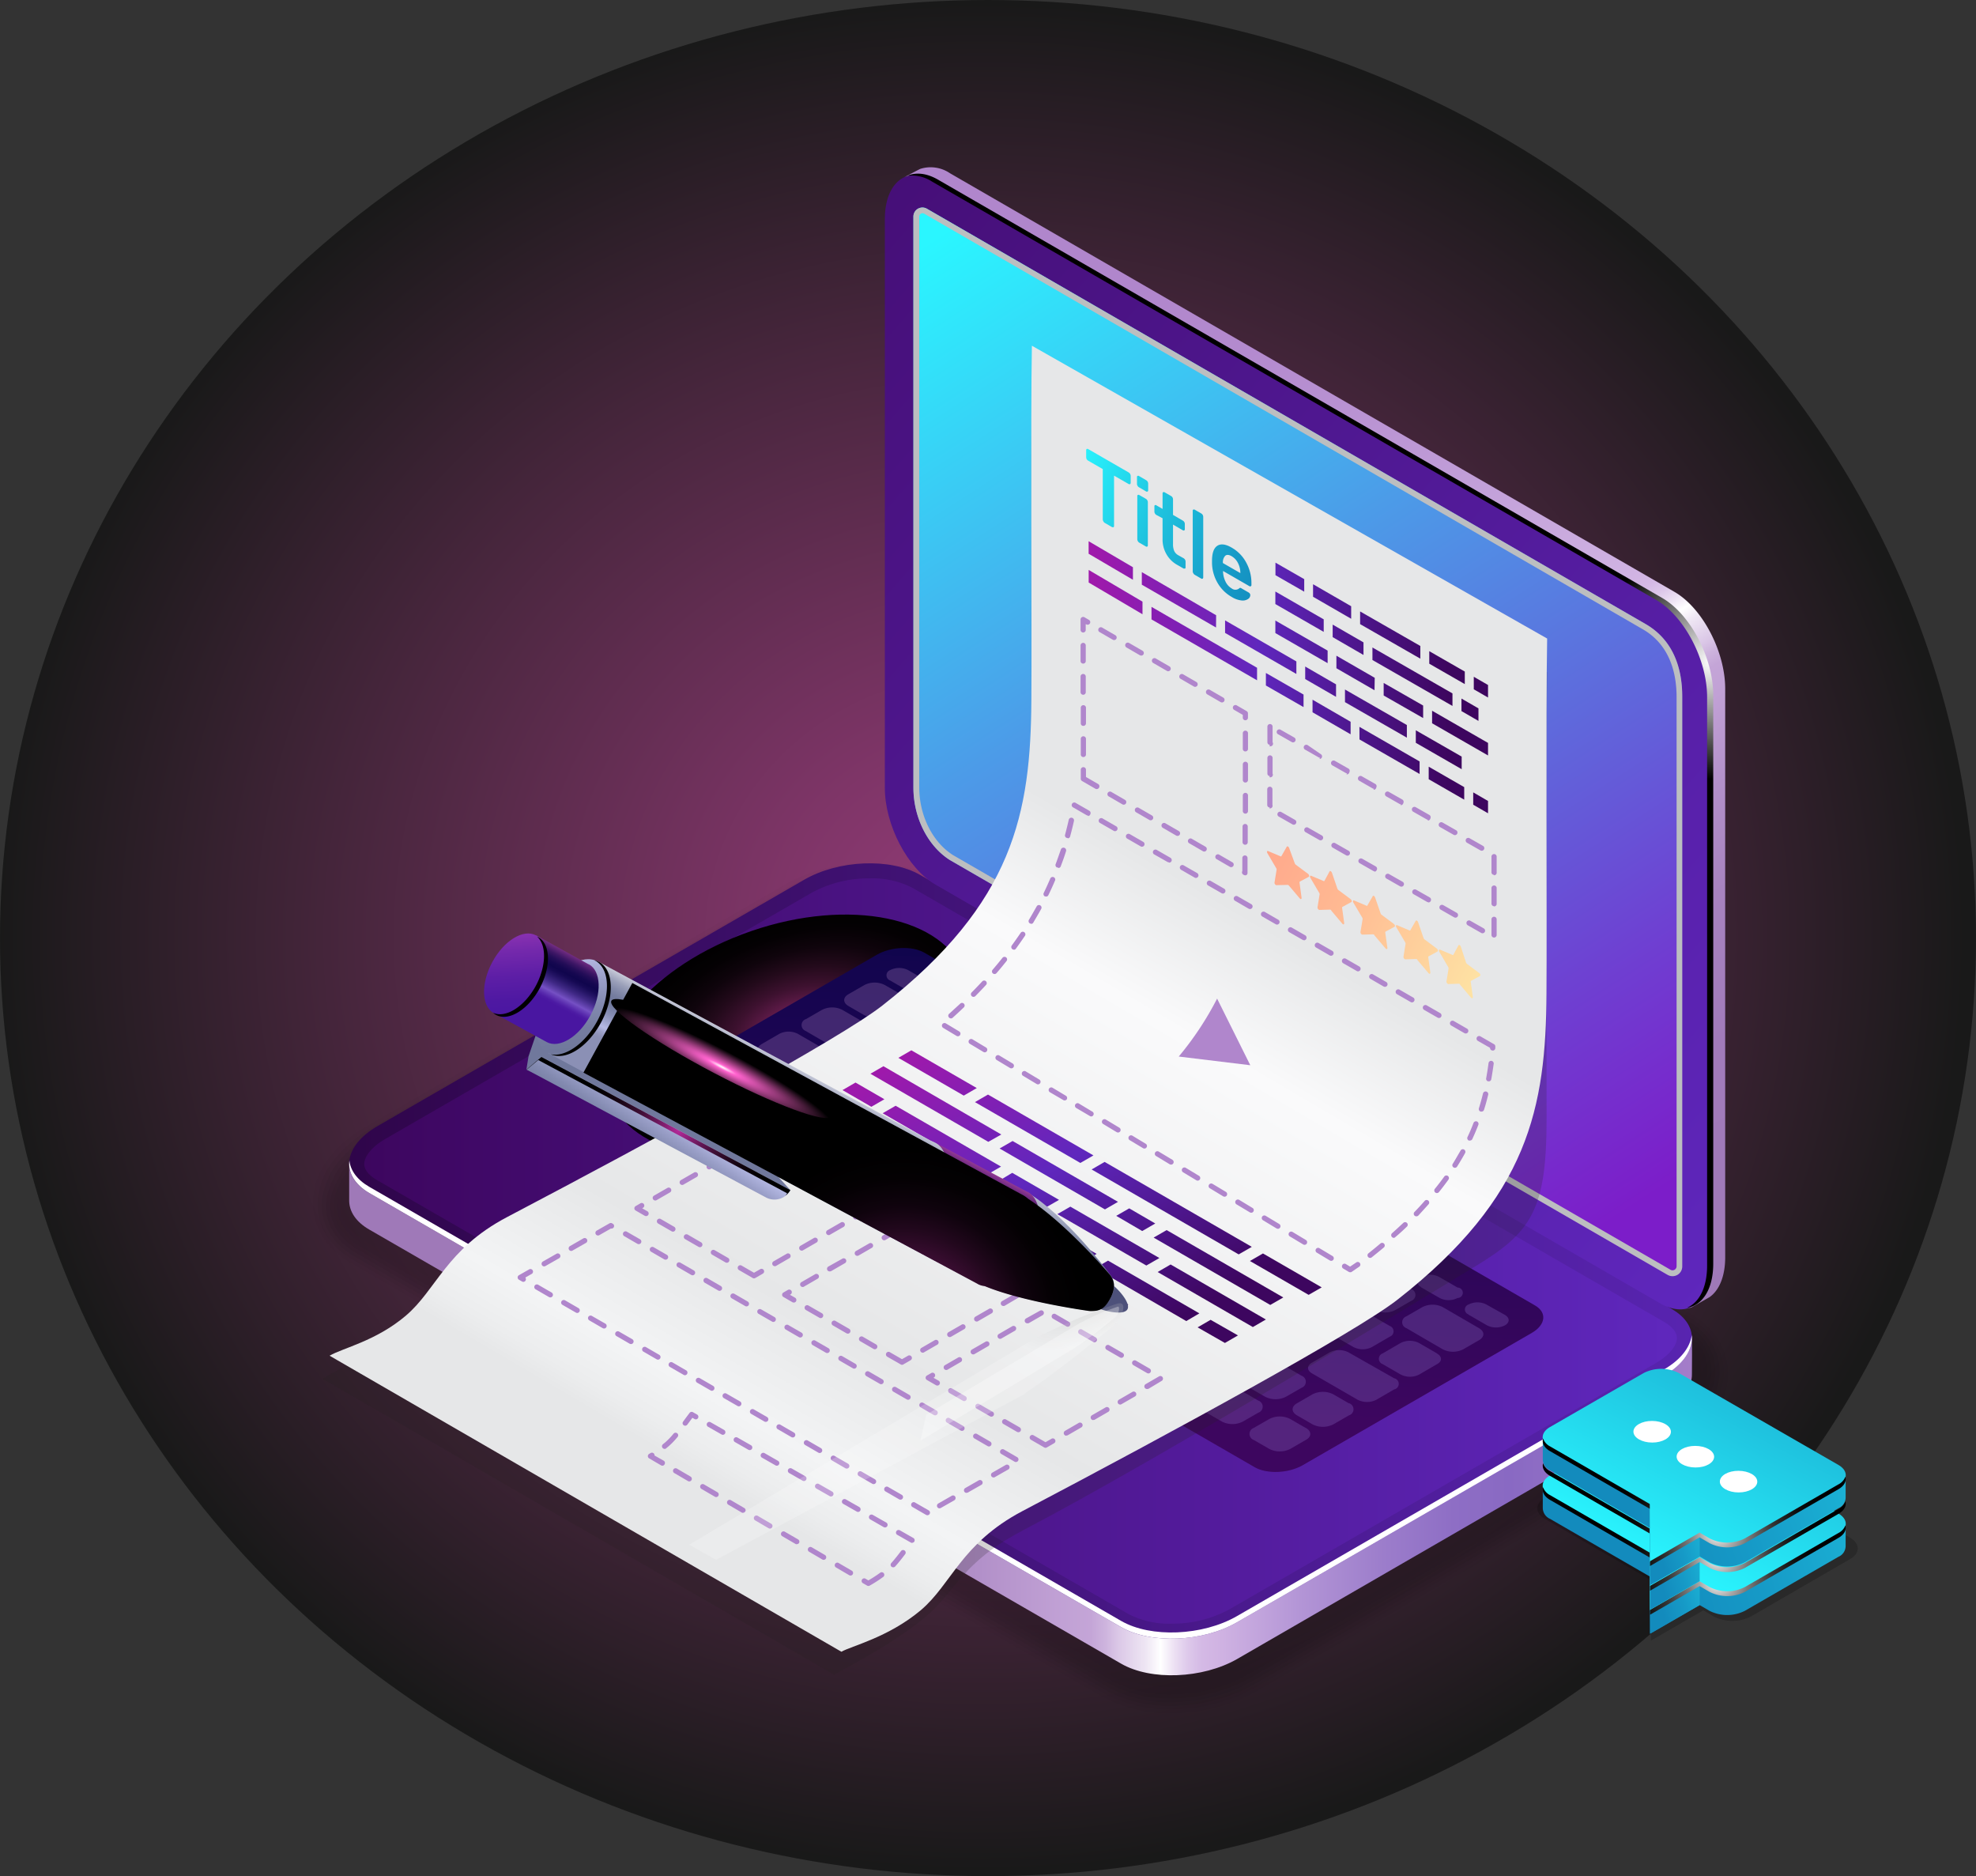<svg xmlns="http://www.w3.org/2000/svg" xmlns:xlink="http://www.w3.org/1999/xlink" viewBox="0 0 380 360.71"><rect x="0" y="0" width="380" height="360.71" fill="#333333" stroke="none"/><defs><style>.cls-1{isolation:isolate;}.cls-2{opacity:0.5;fill:url(#radial-gradient);}.cls-19,.cls-2,.cls-44,.cls-46,.cls-48,.cls-51,.cls-60,.cls-63,.cls-64{mix-blend-mode:color-dodge;}.cls-27,.cls-3,.cls-42,.cls-55,.cls-65{opacity:0.2;}.cls-4{opacity:0;}.cls-5{opacity:0.09;}.cls-6{opacity:0.18;}.cls-7{opacity:0.27;}.cls-8{opacity:0.36;}.cls-9{opacity:0.45;}.cls-10{opacity:0.55;}.cls-11{opacity:0.64;}.cls-12{opacity:0.73;}.cls-13{opacity:0.82;}.cls-14{opacity:0.91;}.cls-15{fill:url(#linear-gradient);}.cls-16{fill:url(#linear-gradient-2);}.cls-17{fill:url(#linear-gradient-3);}.cls-18{fill:#fff;}.cls-19{fill:url(#New_Gradient_Swatch_copy);}.cls-20{fill:url(#linear-gradient-4);}.cls-21,.cls-66{opacity:0.3;}.cls-21,.cls-26,.cls-54,.cls-55,.cls-67{mix-blend-mode:screen;}.cls-21{fill:url(#linear-gradient-5);}.cls-22{fill:url(#linear-gradient-6);}.cls-23{fill:url(#New_Gradient_Swatch_copy_26);}.cls-24{fill:#bcbec0;}.cls-24,.cls-27,.cls-65,.cls-66{mix-blend-mode:multiply;}.cls-25{fill:url(#linear-gradient-7);}.cls-26{fill:url(#Radial_Gradient_1);}.cls-27{fill:#231f20;}.cls-28{fill:url(#linear-gradient-8);}.cls-29{fill:#b086cc;}.cls-30{fill:url(#New_Gradient_Swatch_copy_7);}.cls-31{fill:url(#New_Gradient_Swatch_copy_7-2);}.cls-32{fill:url(#New_Gradient_Swatch_copy_7-3);}.cls-33{fill:url(#New_Gradient_Swatch_copy_7-4);}.cls-34{fill:url(#New_Gradient_Swatch_copy_7-5);}.cls-35{fill:url(#linear-gradient-9);}.cls-36{fill:url(#New_Gradient_Swatch_copy_8);}.cls-37{fill:url(#New_Gradient_Swatch_copy_8-2);}.cls-38{fill:url(#New_Gradient_Swatch_copy_8-3);}.cls-39{fill:url(#New_Gradient_Swatch_copy_8-4);}.cls-40{fill:url(#New_Gradient_Swatch_copy_8-5);}.cls-41{fill:url(#linear-gradient-10);}.Graphic-Style-177{fill:url(#linear-gradient-11);}.Graphic-Style-175{fill:url(#New_Gradient_Swatch_copy_7-6);}.cls-43{fill:url(#linear-gradient-12);}.cls-44{fill:url(#radial-gradient-2);}.cls-45{fill:url(#linear-gradient-14);}.cls-46{fill:url(#radial-gradient-3);}.cls-47{fill:url(#linear-gradient-16);}.cls-48{fill:url(#radial-gradient-4);}.cls-49{fill:#70789c;}.cls-50{fill:url(#linear-gradient-17);}.cls-51{fill:url(#radial-gradient-5);}.cls-52{fill:url(#radial-gradient-6);}.cls-53{fill:url(#linear-gradient-18);}.cls-54{fill:url(#radial-gradient-7);}.cls-55{fill:url(#radial-gradient-8);}.cls-56{fill:url(#linear-gradient-19);}.cls-57{fill:url(#linear-gradient-20);}.cls-58{fill:url(#linear-gradient-21);}.cls-59{fill:url(#linear-gradient-22);}.cls-60{fill:url(#radial-gradient-9);}.cls-61{fill:url(#linear-gradient-23);}.cls-62{fill:url(#linear-gradient-24);}.cls-63{fill:url(#radial-gradient-10);}.cls-64{fill:url(#radial-gradient-11);}.cls-65{fill:url(#radial-gradient-12);}.cls-66{fill:url(#radial-gradient-13);}.cls-67{fill:url(#radial-gradient-14);}</style><radialGradient id="radial-gradient" cx="232.19" cy="58.39" r="189.08" gradientTransform="translate(-43.33 124.66) scale(1 0.95)" gradientUnits="userSpaceOnUse"><stop offset="0" stop-color="#fa45c1"/><stop offset="0.21" stop-color="#cb389d"/><stop offset="0.67" stop-color="#571843"/><stop offset="1"/></radialGradient><linearGradient id="linear-gradient" x1="72.87" y1="247.56" x2="341.27" y2="247.56" gradientUnits="userSpaceOnUse"><stop offset="0.06" stop-color="#9f79b8"/><stop offset="0.26" stop-color="#a17bba"/><stop offset="0.36" stop-color="#a783bf"/><stop offset="0.43" stop-color="#b290c9"/><stop offset="0.49" stop-color="#c1a1d5"/><stop offset="0.51" stop-color="#c4a5d7"/><stop offset="0.52" stop-color="#cdb3dd"/><stop offset="0.53" stop-color="#dbc8e7"/><stop offset="0.55" stop-color="#efe7f4"/><stop offset="0.56" stop-color="#fff"/><stop offset="0.57" stop-color="#ece0f3"/><stop offset="0.58" stop-color="#ddc8ea"/><stop offset="0.59" stop-color="#d4b9e5"/><stop offset="0.6" stop-color="#d1b4e3"/><stop offset="0.66" stop-color="#b395d6"/><stop offset="0.72" stop-color="#9c7dcb"/><stop offset="0.77" stop-color="#8e6ec5"/><stop offset="0.81" stop-color="#8969c3"/><stop offset="1" stop-color="#b086cc"/></linearGradient><linearGradient id="linear-gradient-2" x1="67.16" y1="240.53" x2="325.38" y2="240.53" gradientUnits="userSpaceOnUse"><stop offset="0" stop-color="#2f054a"/><stop offset="1" stop-color="#5824b0"/></linearGradient><linearGradient id="linear-gradient-3" x1="70.05" y1="240.53" x2="322.49" y2="240.53" gradientUnits="userSpaceOnUse"><stop offset="0" stop-color="#3d065f"/><stop offset="1" stop-color="#5f27bd"/></linearGradient><radialGradient id="New_Gradient_Swatch_copy" cx="889.7" cy="-992.05" r="36.18" gradientTransform="matrix(1, 0, 0, 0.59, -735.96, 783.51)" gradientUnits="userSpaceOnUse"><stop offset="0" stop-color="#972a74"/><stop offset="0.04" stop-color="#8a266a"/><stop offset="0.19" stop-color="#601b4a"/><stop offset="0.35" stop-color="#3d112f"/><stop offset="0.51" stop-color="#230a1b"/><stop offset="0.67" stop-color="#0f040c"/><stop offset="0.83" stop-color="#040103"/><stop offset="1"/></radialGradient><linearGradient id="linear-gradient-4" x1="-555.83" y1="-235.77" x2="-673.53" y2="-324.74" gradientTransform="matrix(0.87, 0.5, -1.5, 0.29, 323, 616.78)" gradientUnits="userSpaceOnUse"><stop offset="0" stop-color="#3d065f"/><stop offset="1" stop-color="#12054e"/><stop offset="1" stop-color="#10054d"/></linearGradient><linearGradient id="linear-gradient-5" x1="176.83" y1="181.19" x2="242.76" y2="284.67" gradientUnits="userSpaceOnUse"><stop offset="0.06" stop-color="#9f79b8"/><stop offset="0.25" stop-color="#a17bba"/><stop offset="0.35" stop-color="#a883c0"/><stop offset="0.42" stop-color="#b490cc"/><stop offset="0.48" stop-color="#c5a3dc"/><stop offset="0.54" stop-color="#dbbbf0"/><stop offset="0.56" stop-color="#e6c6fa"/><stop offset="0.6" stop-color="#d6b6f1"/><stop offset="0.69" stop-color="#b595dd"/><stop offset="0.77" stop-color="#9d7dcf"/><stop offset="0.85" stop-color="#8e6ec6"/><stop offset="0.92" stop-color="#8969c3"/></linearGradient><linearGradient id="linear-gradient-6" x1="2763.71" y1="-4.07" x2="2495.08" y2="229.27" gradientTransform="matrix(-1, 0, 0, 1, 2844.35, 0)" xlink:href="#linear-gradient-3"/><linearGradient id="New_Gradient_Swatch_copy_26" x1="1298.79" y1="241.09" x2="1170.61" y2="42.38" gradientTransform="translate(-985.58)" gradientUnits="userSpaceOnUse"><stop offset="0.03" stop-color="#7c1dc9"/><stop offset="0.21" stop-color="#6e41d2"/><stop offset="0.62" stop-color="#4c9be8"/><stop offset="1" stop-color="#2af6ff"/></linearGradient><linearGradient id="linear-gradient-7" x1="1348.88" y1="256.62" x2="1216.83" y2="45.62" gradientTransform="translate(-985.58)" gradientUnits="userSpaceOnUse"><stop offset="0.06" stop-color="#9f79b8"/><stop offset="0.26" stop-color="#a17bba"/><stop offset="0.36" stop-color="#a783bf"/><stop offset="0.43" stop-color="#b290c9"/><stop offset="0.49" stop-color="#c1a1d5"/><stop offset="0.51" stop-color="#c4a5d7"/><stop offset="0.52" stop-color="#cdb3dd"/><stop offset="0.53" stop-color="#dbc8e7"/><stop offset="0.55" stop-color="#efe7f4"/><stop offset="0.56" stop-color="#fff"/><stop offset="0.57" stop-color="#ece0f3"/><stop offset="0.58" stop-color="#ddc8ea"/><stop offset="0.59" stop-color="#d4b9e5"/><stop offset="0.6" stop-color="#d1b4e3"/><stop offset="0.61" stop-color="#cfb2e2"/><stop offset="0.76" stop-color="#be9ad6"/><stop offset="0.89" stop-color="#b48bcf"/><stop offset="1" stop-color="#b086cc"/></linearGradient><radialGradient id="Radial_Gradient_1" cx="1311.9" cy="126.74" r="22.5" gradientTransform="translate(-982.9 0.57)" gradientUnits="userSpaceOnUse"><stop offset="0" stop-color="#fff"/><stop offset="1"/></radialGradient><linearGradient id="linear-gradient-8" x1="141.48" y1="303.58" x2="258.68" y2="103.92" gradientUnits="userSpaceOnUse"><stop offset="0.06" stop-color="#e6e7e8"/><stop offset="0.08" stop-color="#ecedee"/><stop offset="0.12" stop-color="#f3f4f5"/><stop offset="0.22" stop-color="#e6e7e8"/><stop offset="0.58" stop-color="#fafafb"/><stop offset="0.69" stop-color="#e6e7e8"/><stop offset="1" stop-color="#e6e7e8"/></linearGradient><linearGradient id="New_Gradient_Swatch_copy_7" x1="247.7" y1="111.49" x2="204.81" y2="90.55" gradientUnits="userSpaceOnUse"><stop offset="0.04" stop-color="#138bbd"/><stop offset="0.23" stop-color="#169ac7"/><stop offset="0.59" stop-color="#1fc3df"/><stop offset="1" stop-color="#2af6ff"/></linearGradient><linearGradient id="New_Gradient_Swatch_copy_7-2" x1="247.5" y1="111.89" x2="204.61" y2="90.94" xlink:href="#New_Gradient_Swatch_copy_7"/><linearGradient id="New_Gradient_Swatch_copy_7-3" x1="247.23" y1="112.44" x2="204.34" y2="91.5" xlink:href="#New_Gradient_Swatch_copy_7"/><linearGradient id="New_Gradient_Swatch_copy_7-4" x1="247.07" y1="112.77" x2="204.18" y2="91.83" xlink:href="#New_Gradient_Swatch_copy_7"/><linearGradient id="New_Gradient_Swatch_copy_7-5" x1="246.18" y1="114.59" x2="203.29" y2="93.64" xlink:href="#New_Gradient_Swatch_copy_7"/><linearGradient id="linear-gradient-9" x1="209.34" y1="130.19" x2="286.16" y2="130.19" gradientUnits="userSpaceOnUse"><stop offset="0.01" stop-color="#9f19ab"/><stop offset="0.43" stop-color="#5f27bd"/><stop offset="0.9" stop-color="#3d065f"/></linearGradient><linearGradient id="New_Gradient_Swatch_copy_8" x1="241.5" y1="163.76" x2="291.37" y2="190.94" gradientUnits="userSpaceOnUse"><stop offset="0.04" stop-color="#ffa98c"/><stop offset="0.32" stop-color="#ffb892"/><stop offset="0.86" stop-color="#fee1a3"/><stop offset="1" stop-color="#feeca8"/></linearGradient><linearGradient id="New_Gradient_Swatch_copy_8-2" x1="241.4" y1="163.95" x2="291.27" y2="191.13" xlink:href="#New_Gradient_Swatch_copy_8"/><linearGradient id="New_Gradient_Swatch_copy_8-3" x1="241.29" y1="164.14" x2="291.17" y2="191.32" xlink:href="#New_Gradient_Swatch_copy_8"/><linearGradient id="New_Gradient_Swatch_copy_8-4" x1="241.19" y1="164.33" x2="291.06" y2="191.51" xlink:href="#New_Gradient_Swatch_copy_8"/><linearGradient id="New_Gradient_Swatch_copy_8-5" x1="241.09" y1="164.52" x2="290.96" y2="191.7" xlink:href="#New_Gradient_Swatch_copy_8"/><linearGradient id="linear-gradient-10" x1="-2335.57" y1="1779.35" x2="-2244.46" y2="1779.35" gradientTransform="matrix(0.87, 0.5, -1, 0.58, 3965.23, 349.25)" xlink:href="#linear-gradient-9"/><linearGradient id="linear-gradient-11" x1="311.43" y1="298.03" x2="412.49" y2="267.77" xlink:href="#New_Gradient_Swatch_copy_7"/><linearGradient id="New_Gradient_Swatch_copy_7-6" x1="356.81" y1="230.24" x2="318.99" y2="302.32" xlink:href="#New_Gradient_Swatch_copy_7"/><linearGradient id="linear-gradient-12" x1="318.84" y1="310.13" x2="340.85" y2="303.54" xlink:href="#New_Gradient_Swatch_copy_7"/><radialGradient id="radial-gradient-2" cx="330.22" cy="303.35" r="22.4" gradientTransform="translate(0.14 0.57)" gradientUnits="userSpaceOnUse"><stop offset="0" stop-color="#fff"/><stop offset="0.07" stop-color="#d8d8d8"/><stop offset="0.16" stop-color="#a6a6a6"/><stop offset="0.26" stop-color="#797979"/><stop offset="0.37" stop-color="#545454"/><stop offset="0.47" stop-color="#353535"/><stop offset="0.59" stop-color="#1e1e1e"/><stop offset="0.7" stop-color="#0d0d0d"/><stop offset="0.84" stop-color="#030303"/><stop offset="1"/></radialGradient><linearGradient id="linear-gradient-14" x1="318.84" y1="305.51" x2="340.85" y2="298.92" xlink:href="#New_Gradient_Swatch_copy_7"/><radialGradient id="radial-gradient-3" cx="330.22" cy="298.71" r="22.4" xlink:href="#radial-gradient-2"/><linearGradient id="linear-gradient-16" x1="318.84" y1="300.78" x2="340.85" y2="294.19" xlink:href="#New_Gradient_Swatch_copy_7"/><radialGradient id="radial-gradient-4" cx="330.22" cy="293.98" r="22.4" xlink:href="#radial-gradient-2"/><linearGradient id="linear-gradient-17" x1="5240.81" y1="209.72" x2="5252.14" y2="227.46" gradientTransform="matrix(-1, 0, 0, 1, 5372.22, 0)" gradientUnits="userSpaceOnUse"><stop offset="0" stop-color="#d6dae6"/><stop offset="0.01" stop-color="#d4d8e6"/><stop offset="0.28" stop-color="#b4b8e3"/><stop offset="0.4" stop-color="#9a9fc8"/><stop offset="0.53" stop-color="#838ab0"/><stop offset="0.65" stop-color="#757da1"/><stop offset="0.76" stop-color="#70789c"/><stop offset="0.85" stop-color="#777ea2"/><stop offset="0.99" stop-color="#898eb3"/><stop offset="1" stop-color="#8b90b5"/></linearGradient><radialGradient id="radial-gradient-5" cx="5228.01" cy="216.79" r="20.33" gradientTransform="matrix(-1, 0, 0, 1, 5358.53, 0.57)" gradientUnits="userSpaceOnUse"><stop offset="0" stop-color="#b4299a"/><stop offset="0.12" stop-color="#8a2076"/><stop offset="0.26" stop-color="#601652"/><stop offset="0.4" stop-color="#3e0e35"/><stop offset="0.55" stop-color="#23081e"/><stop offset="0.69" stop-color="#0f030d"/><stop offset="0.84" stop-color="#040103"/><stop offset="1"/></radialGradient><radialGradient id="radial-gradient-6" cx="3023.46" cy="61.27" r="5.37" gradientTransform="matrix(-0.47, 0.88, 0.88, 0.47, 1589.96, -2435.59)" gradientUnits="userSpaceOnUse"><stop offset="0.1" stop-color="#8493ba"/><stop offset="0.21" stop-color="#606c90"/><stop offset="0.33" stop-color="#444d6e"/><stop offset="0.43" stop-color="#303756"/><stop offset="0.53" stop-color="#232a47"/><stop offset="0.62" stop-color="#1f2542"/><stop offset="0.71" stop-color="#242a49"/><stop offset="0.83" stop-color="#34395b"/><stop offset="0.98" stop-color="#4d5179"/><stop offset="0.98" stop-color="#4d517a"/></radialGradient><linearGradient id="linear-gradient-18" x1="3014.47" y1="46.75" x2="3033.99" y2="46.75" gradientTransform="matrix(-0.47, 0.88, 0.88, 0.47, 1593.92, -2442.45)" gradientUnits="userSpaceOnUse"><stop offset="0" stop-color="#bec5d8"/><stop offset="0.21" stop-color="#ebedf3"/><stop offset="0.24" stop-color="#e2e4ec"/><stop offset="0.5" stop-color="#9097b3"/><stop offset="0.62" stop-color="#70789c"/><stop offset="0.68" stop-color="#767ea3"/><stop offset="0.77" stop-color="#888eb5"/><stop offset="0.82" stop-color="#949ac2"/><stop offset="1" stop-color="#8b90b5"/></linearGradient><radialGradient id="radial-gradient-7" cx="6622.21" cy="177.15" r="12.88" gradientTransform="matrix(-0.15, 0.19, 0.78, 0.62, 1062.72, -1138.22)" xlink:href="#Radial_Gradient_1"/><radialGradient id="radial-gradient-8" cx="1956.63" cy="-488.56" r="12.88" gradientTransform="matrix(-0.04, 0.14, 0.82, 0.25, 679.85, 94.35)" xlink:href="#Radial_Gradient_1"/><linearGradient id="linear-gradient-19" x1="3014.4" y1="31.05" x2="3034.2" y2="31.05" gradientTransform="matrix(-0.47, 0.88, 0.88, 0.47, 1593.92, -2442.45)" gradientUnits="userSpaceOnUse"><stop offset="0" stop-color="#7d62b8"/><stop offset="0.03" stop-color="#8d62bb"/><stop offset="0.18" stop-color="#df63c9"/><stop offset="0.25" stop-color="#ff63ce"/><stop offset="0.25" stop-color="#fd62cd"/><stop offset="0.31" stop-color="#bf4aab"/><stop offset="0.37" stop-color="#89358f"/><stop offset="0.43" stop-color="#5e2477"/><stop offset="0.48" stop-color="#3c1665"/><stop offset="0.53" stop-color="#240d58"/><stop offset="0.58" stop-color="#150750"/><stop offset="0.62" stop-color="#10054d"/><stop offset="0.66" stop-color="#160954"/><stop offset="0.71" stop-color="#251566"/><stop offset="0.78" stop-color="#3f2885"/><stop offset="0.85" stop-color="#6343af"/><stop offset="0.88" stop-color="#7550c4"/><stop offset="0.9" stop-color="#6a42bb"/><stop offset="0.94" stop-color="#582aad"/><stop offset="0.97" stop-color="#4d1ba4"/><stop offset="1" stop-color="#4916a1"/></linearGradient><linearGradient id="linear-gradient-20" x1="1626.61" y1="-1629.45" x2="1663.16" y2="-1626.96" gradientTransform="matrix(0, 1, 1, 0, 1803.15, -1417.7)" xlink:href="#linear-gradient-17"/><linearGradient id="linear-gradient-21" x1="3014.57" y1="-15.77" x2="3034.3" y2="-15.77" gradientTransform="matrix(-0.47, 0.88, 0.88, 0.47, 1593.92, -2442.45)" gradientUnits="userSpaceOnUse"><stop offset="0" stop-color="#bec5d8"/><stop offset="0.12" stop-color="#dfe2ec"/><stop offset="0.25" stop-color="#fff"/><stop offset="0.29" stop-color="#e9eaf0"/><stop offset="0.36" stop-color="#bec1d2"/><stop offset="0.43" stop-color="#9ca1ba"/><stop offset="0.5" stop-color="#848baa"/><stop offset="0.56" stop-color="#757d9f"/><stop offset="0.62" stop-color="#70789c"/><stop offset="0.67" stop-color="#767ea3"/><stop offset="0.75" stop-color="#888fb5"/><stop offset="0.84" stop-color="#a5aad4"/><stop offset="0.88" stop-color="#b4b8e3"/><stop offset="0.89" stop-color="#b2b6e1"/><stop offset="0.93" stop-color="#9da1c9"/><stop offset="0.97" stop-color="#9094ba"/><stop offset="1" stop-color="#8b90b5"/></linearGradient><linearGradient id="linear-gradient-22" x1="1591.74" y1="-1694.35" x2="1628.29" y2="-1691.87" gradientTransform="matrix(0, 1, 1, 0, 1803.15, -1417.7)" xlink:href="#linear-gradient-17"/><radialGradient id="radial-gradient-9" cx="5256.36" cy="191.78" r="7.7" xlink:href="#radial-gradient-5"/><linearGradient id="linear-gradient-23" x1="3015.8" y1="-60.15" x2="3032.67" y2="-60.15" xlink:href="#linear-gradient-19"/><linearGradient id="linear-gradient-24" x1="1583.02" y1="-1705.63" x2="1614.03" y2="-1703.52" gradientTransform="matrix(0, 1, 1, 0, 1803.15, -1417.7)" gradientUnits="userSpaceOnUse"><stop offset="0" stop-color="#ff63ce"/><stop offset="0.03" stop-color="#f760cc"/><stop offset="0.21" stop-color="#c249bf"/><stop offset="0.39" stop-color="#9737b4"/><stop offset="0.56" stop-color="#7529ac"/><stop offset="0.72" stop-color="#5d1ea6"/><stop offset="0.87" stop-color="#4e18a2"/><stop offset="1" stop-color="#4916a1"/></linearGradient><radialGradient id="radial-gradient-10" cx="5268.13" cy="186.81" r="6.62" xlink:href="#radial-gradient-5"/><radialGradient id="radial-gradient-11" cx="5184.69" cy="255.54" r="35.34" xlink:href="#radial-gradient-5"/><radialGradient id="radial-gradient-12" cx="3821.51" cy="-5473.48" r="32.18" gradientTransform="matrix(-0.73, 0.67, 0.26, 0.28, 4432.14, -791.31)" gradientUnits="userSpaceOnUse"><stop offset="0"/><stop offset="1" stop-color="#fff"/></radialGradient><radialGradient id="radial-gradient-13" cx="3821.93" cy="-5466.96" r="15.75" xlink:href="#radial-gradient-12"/><radialGradient id="radial-gradient-14" cx="4949.56" cy="4364.94" r="20.75" gradientTransform="matrix(0, -1.15, -0.15, 0, 792.07, 5896.38)" gradientUnits="userSpaceOnUse"><stop offset="0" stop-color="#fff"/><stop offset="0.13" stop-color="#ff63ce"/><stop offset="1"/></radialGradient></defs><title>blog-banner</title><g class="cls-1"><g id="Capa_2" data-name="Capa 2"><g id="Capa_1-2" data-name="Capa 1"><ellipse class="cls-2" cx="190" cy="180.36" rx="190" ry="180.36"/><g class="cls-3"><path class="cls-4" d="M225.27,330.19a27.39,27.39,0,0,1-13.65-3.29L67,243.42c-5-2.87-7.84-7.42-7.84-12.47,0-5.55,3.44-10.71,9.44-14.17l82.05-47.37a33.59,33.59,0,0,1,16.58-4.22,27.39,27.39,0,0,1,13.65,3.29L325.5,252c5,2.87,7.84,7.42,7.84,12.48,0,5.54-3.44,10.7-9.44,14.16l-82,47.38A33.72,33.72,0,0,1,225.27,330.19Z"/><path class="cls-5" d="M151.05,170a32.85,32.85,0,0,1,16.53-4.09,31.69,31.69,0,0,1,6.77.82,26.86,26.86,0,0,1,6.76,2.67l144,83.15c5,2.87,7.54,7.4,7.24,12.32a14.11,14.11,0,0,1-.87,4c-1.25,3.52-4.82,7.27-8.87,9.61l-80.89,46.7a30.92,30.92,0,0,1-3.51,1.73,34.19,34.19,0,0,1-12.79,2.53A26.69,26.69,0,0,1,212,326.27L67.4,242.8c-5-2.87-7.54-7.42-7.21-12.35a14.56,14.56,0,0,1,.68-3.44c1.16-3.72,4.85-7.71,9.1-10.16Z"/><path class="cls-6" d="M151.41,170.66a32.22,32.22,0,0,1,16.48-4,28.3,28.3,0,0,1,13.41,3.69l143.48,82.84c4.93,2.85,7.25,7.36,6.64,12.16a15.31,15.31,0,0,1-1.07,3.8c-1.22,3.13-5.33,7.11-9,9.22l-79.72,46a38.48,38.48,0,0,1-3.46,1.73,33.88,33.88,0,0,1-12.58,2.58,26.12,26.12,0,0,1-13.28-3.08L67.76,242.17c-5-2.86-7.25-7.4-6.59-12.21a16.73,16.73,0,0,1,.87-3.28c1.16-3.32,5.44-7.56,9.26-9.77Z"/><path class="cls-7" d="M151.77,171.29a31.44,31.44,0,0,1,16.44-3.86,30,30,0,0,1,6.66,1.06,35.85,35.85,0,0,1,6.62,2.83l142.93,82.52c4.91,2.83,7,7.32,6.05,12a18.12,18.12,0,0,1-1.28,3.61c-1.17,2.75-5.83,7-9.07,8.83l-78.56,45.36c-.82.47-2.49,1.34-3.4,1.72A33.17,33.17,0,0,1,225.8,328a25.64,25.64,0,0,1-13.1-3L68.12,241.55c-4.94-2.86-7-7.39-6-12.08a20.93,20.93,0,0,1,1.07-3.12c1.12-2.92,6-7.41,9.41-9.37Z"/><path class="cls-8" d="M152.13,171.91a29.64,29.64,0,0,1,23-2.56,42.22,42.22,0,0,1,6.54,2.91l142.39,82.2c4.88,2.82,6.69,7.29,5.45,11.85a22.4,22.4,0,0,1-1.47,3.43c-1.12,2.36-6.35,6.8-9.19,8.44l-77.39,44.68c-.72.41-2.55,1.38-3.33,1.72A32.77,32.77,0,0,1,226,327.27a25,25,0,0,1-12.91-2.88L68.48,240.92c-4.93-2.85-6.69-7.36-5.34-11.95a26.41,26.41,0,0,1,1.25-3c1.08-2.51,6.6-7.25,9.58-9Z"/><path class="cls-9" d="M152.5,172.54a28.56,28.56,0,0,1,22.89-2.33,52.52,52.52,0,0,1,6.47,3l141.83,81.89c4.87,2.81,6.44,7.24,4.87,11.68a31.53,31.53,0,0,1-1.68,3.25c-1,2-6.86,6.65-9.29,8.05l-76.23,44c-.61.36-2.6,1.42-3.27,1.71a32.31,32.31,0,0,1-11.94,2.75,24.34,24.34,0,0,1-12.72-2.77L68.84,240.29c-4.91-2.84-6.42-7.34-4.72-11.81.36-.95,1-1.81,1.45-2.8,1-2.12,7.18-7.1,9.73-8.57Z"/><path class="cls-10" d="M152.86,173.17a27.7,27.7,0,0,1,22.79-2.1,64.16,64.16,0,0,1,6.4,3.08l141.28,81.57c4.84,2.79,6.18,7.2,4.27,11.52a12.39,12.39,0,0,1-1.88,3.06c-.58,1.78-7.37,6.49-9.39,7.66L241.27,321.3c-.52.3-2.66,1.46-3.22,1.71a31.76,31.76,0,0,1-11.73,2.8,23.69,23.69,0,0,1-12.53-2.67L69.21,239.67C64.3,236.83,63,232.35,65.1,228a13.13,13.13,0,0,1,1.64-2.65c.52-1.88,7.77-6.94,9.89-8.16Z"/><path class="cls-11" d="M153.22,173.79a28.84,28.84,0,0,1,16.24-3.39,29.3,29.3,0,0,1,6.45,1.53c.89.29,5.6,2.74,6.33,3.16L323,256.34c4.82,2.78,5.94,7.17,3.67,11.37a12.64,12.64,0,0,1-2.08,2.87c-.46,1.42-7.87,6.34-9.49,7.28l-73.9,42.66c-.41.24-2.71,1.5-3.15,1.7a31.42,31.42,0,0,1-11.53,2.86,23.11,23.11,0,0,1-12.34-2.57L69.57,239c-4.9-2.83-5.94-7.31-3.48-11.55A12.86,12.86,0,0,1,67.92,225c.41-1.51,8.35-6.79,10-7.77Z"/><path class="cls-12" d="M153.58,174.42a28.23,28.23,0,0,1,16.2-3.27,28.72,28.72,0,0,1,6.39,1.64c.66.23,5.71,2.93,6.26,3.25L322.61,257c4.79,2.77,5.7,7.14,3.08,11.21a13.07,13.07,0,0,1-2.29,2.68c-.35,1.07-8.38,6.19-9.6,6.89l-72.73,42c-.31.18-2.76,1.54-3.09,1.7a30.92,30.92,0,0,1-11.31,2.91,22.67,22.67,0,0,1-12.16-2.46L69.93,238.41c-4.88-2.82-5.71-7.3-2.86-11.41a13,13,0,0,1,2-2.32c.31-1.13,8.93-6.64,10.21-7.37Z"/><path class="cls-13" d="M153.94,175.05a27.55,27.55,0,0,1,16.15-3.16,28.26,28.26,0,0,1,6.33,1.76c.44.16,5.83,3.12,6.19,3.33L322.25,257.6c4.76,2.75,5.48,7.13,2.48,11a13.39,13.39,0,0,1-2.49,2.51c-.23.71-8.89,6-9.7,6.49L241,319c-.2.12-2.8,1.59-3,1.69a30.28,30.28,0,0,1-11.1,3,22,22,0,0,1-12-2.36L70.29,237.79c-4.87-2.82-5.49-7.32-2.23-11.28a14.61,14.61,0,0,1,2.2-2.17c.21-.75,9.52-6.48,10.37-7Z"/><path class="cls-14" d="M154.31,175.67a26.92,26.92,0,0,1,16.1-3,27.73,27.73,0,0,1,6.27,1.87c.22.09,5.94,3.31,6.12,3.41l139.09,80.3c4.74,2.74,5.26,7.13,1.88,10.89a13.9,13.9,0,0,1-2.69,2.32c-.11.35-9.39,5.87-9.8,6.11l-70.4,40.64c-.11.06-2.86,1.64-3,1.69a30.09,30.09,0,0,1-10.89,3c-4.39.28-8.68-.46-11.79-2.26L70.65,237.16c-4.85-2.8-5.27-7.33-1.61-11.14a14.41,14.41,0,0,1,2.4-2c.1-.38,10.1-6.33,10.52-6.57Z"/><path d="M215.6,320,71,236.53c-5.71-3.29-5-9.05,1.6-12.86l82.06-47.37c6.59-3.81,16.56-4.22,22.27-.92l144.58,83.47c5.71,3.3,5,9-1.6,12.86l-82.05,47.37C231.28,322.89,221.31,323.3,215.6,320Z"/></g><path class="cls-15" d="M215.6,319.87,71,236.4c-2.54-1.47-3.81-3.43-3.85-5.48v-7.17c0-2.49,1.89,1.85,5.45-.21l82.06-47.37c6.59-3.81,16.56-4.22,22.27-.93l144.58,83.48c1.91,1.1,3.29-3.57,3.79-2.09.16.5.06,7.05.07,7.56.05,2.56-1.8,5.28-5.46,7.39L237.87,319C231.28,322.76,221.31,323.17,215.6,319.87Z"/><path class="cls-16" d="M215.6,312.84,71,229.37c-5.71-3.3-5-9.05,1.6-12.86l82.06-47.37c6.59-3.81,16.56-4.22,22.27-.93l144.58,83.48c5.71,3.29,5,9.05-1.6,12.86l-82.05,47.37C231.28,315.73,221.31,316.14,215.6,312.84Z"/><path class="cls-17" d="M225.27,312.18a16.82,16.82,0,0,1-8.23-1.84L72.46,226.87c-.9-.52-2.41-1.61-2.41-3.08s1.5-3.33,4-4.78l82.05-47.37a22.92,22.92,0,0,1,11.16-2.76,17,17,0,0,1,8.23,1.83l144.58,83.48c.9.52,2.41,1.61,2.41,3.08s-1.5,3.33-4,4.78l-82.05,47.37A22.92,22.92,0,0,1,225.27,312.18Z"/><path class="cls-18" d="M319.92,263.35l-82.05,47.38c-6.59,3.8-16.56,4.22-22.27.92L71,228.18c-2.36-1.37-3.61-3.16-3.81-5.06-.29,2.33,1,4.6,3.81,6.25L215.6,312.84c5.71,3.3,15.68,2.89,22.27-.92l82.05-47.37c3.86-2.23,5.69-5.12,5.41-7.8C325,259.07,323.21,261.46,319.92,263.35Z"/><ellipse class="cls-19" cx="151.41" cy="199.16" rx="36.09" ry="21.31" transform="translate(-56.55 60.08) rotate(-18.98)"/><path class="cls-20" d="M241.29,282.1,123.88,214.31c-2.35-1.36-2-3.73.66-5.29l44.08-25.45c2.72-1.57,6.82-1.74,9.17-.38L295.2,251c2.35,1.36,2.06,3.73-.66,5.3l-44.08,25.45C247.75,283.28,243.64,283.45,241.29,282.1Z"/><path class="cls-21" d="M171.19,188.52l7.52,4.34a3.83,3.83,0,0,0,3.46,0c1-.55.94-1.44,0-2l-7.53-4.34a3.84,3.84,0,0,0-3.45,0A1.06,1.06,0,0,0,171.19,188.52ZM184.07,196l3.57,2a3.78,3.78,0,0,0,3.45,0,1,1,0,0,0,0-2L187.52,194a3.83,3.83,0,0,0-3.46,0C183.11,194.51,183.12,195.4,184.07,196Zm8.92,5.15,3.57,2a3.78,3.78,0,0,0,3.45,0,1,1,0,0,0,0-2l-3.56-2.06a3.83,3.83,0,0,0-3.46,0C192,199.66,192,200.55,193,201.11Zm8.93,5.15,3.56,2.06a3.81,3.81,0,0,0,3.45,0c1-.55.95-1.44,0-2l-3.56-2.06a3.84,3.84,0,0,0-3.45,0A1.05,1.05,0,0,0,201.92,206.26Zm8.92,5.15,3.56,2.06a3.83,3.83,0,0,0,3.46,0,1.05,1.05,0,0,0,0-2l-3.57-2.06a3.81,3.81,0,0,0-3.45,0A1,1,0,0,0,210.84,211.41Zm8.92,5.15,3.56,2.06a3.83,3.83,0,0,0,3.46,0c.95-.54.94-1.44,0-2l-3.57-2.06a3.81,3.81,0,0,0-3.45,0A1,1,0,0,0,219.76,216.56Zm8.92,5.15,3.57,2.06a3.84,3.84,0,0,0,3.45,0,1.06,1.06,0,0,0,0-2l-3.56-2.06a3.83,3.83,0,0,0-3.46,0A1.05,1.05,0,0,0,228.68,221.71Zm8.92,5.15,3.57,2.06a3.81,3.81,0,0,0,3.45,0,1.06,1.06,0,0,0,0-2l-3.56-2.06a3.83,3.83,0,0,0-3.46,0A1.05,1.05,0,0,0,237.6,226.86Zm8.93,5.15,3.56,2.06a3.81,3.81,0,0,0,3.45,0c1-.55,1-1.44,0-2L250,230a3.78,3.78,0,0,0-3.45,0C245.56,230.57,245.57,231.46,246.53,232Zm8.92,5.15,3.56,2.06a3.83,3.83,0,0,0,3.46,0c.95-.55.94-1.44,0-2l-3.56-2a3.78,3.78,0,0,0-3.45,0A1,1,0,0,0,255.45,237.16Zm8.92,5.16,3.56,2.05a3.8,3.8,0,0,0,3.46,0,1.05,1.05,0,0,0,0-2l-3.57-2.06a3.81,3.81,0,0,0-3.45,0C263.41,240.87,263.41,241.76,264.37,242.32Zm8.92,5.15,3.57,2.05a3.78,3.78,0,0,0,3.45,0,1,1,0,0,0,0-2l-3.57-2.06a3.81,3.81,0,0,0-3.45,0C272.33,246,272.33,246.91,273.29,247.47Zm9.11,5.25,3.56,2.06a3.83,3.83,0,0,0,3.46,0c.95-.55.94-1.44,0-2l-3.57-2a3.78,3.78,0,0,0-3.45,0A1,1,0,0,0,282.4,252.72ZM163.17,193.43l3.08,1.78a4.35,4.35,0,0,0,3.93,0l3.07-1.77a1.2,1.2,0,0,0,0-2.27l-3.09-1.78a4.32,4.32,0,0,0-3.93,0l-3.07,1.77C162.07,191.78,162.08,192.8,163.17,193.43Zm15.93,6.94,3.07-1.77a1.2,1.2,0,0,0,0-2.27l-3.09-1.78a4.32,4.32,0,0,0-3.93,0l-3.06,1.77c-1.09.62-1.08,1.64,0,2.27l3.08,1.78A4.35,4.35,0,0,0,179.1,200.37Zm1.91,3.36,3.09,1.78a4.35,4.35,0,0,0,3.93,0l3.06-1.77c1.09-.63,1.08-1.64,0-2.27L188,199.7a4.37,4.37,0,0,0-3.94,0L181,201.46A1.2,1.2,0,0,0,181,203.73Zm8.92,5.15,3.09,1.78a4.35,4.35,0,0,0,3.93,0L200,208.9c1.09-.63,1.08-1.64,0-2.27l-3.08-1.78a4.35,4.35,0,0,0-3.93,0l-3.07,1.77A1.2,1.2,0,0,0,189.93,208.88Zm19,2.9L205.84,210a4.35,4.35,0,0,0-3.93,0l-3.07,1.77a1.2,1.2,0,0,0,0,2.27l3.09,1.78a4.32,4.32,0,0,0,3.93,0l3.07-1.77C210,213.43,210,212.41,208.92,211.78Zm8.93,5.15-3.09-1.78a4.35,4.35,0,0,0-3.93,0l-3.07,1.77c-1.08.63-1.07,1.64,0,2.27l3.08,1.78a4.32,4.32,0,0,0,3.93,0l3.07-1.77A1.2,1.2,0,0,0,217.85,216.93Zm8.92,5.15-3.09-1.78a4.35,4.35,0,0,0-3.93,0l-3.06,1.77a1.2,1.2,0,0,0,0,2.27l3.08,1.79a4.35,4.35,0,0,0,3.93,0l3.07-1.77A1.2,1.2,0,0,0,226.77,222.08Zm8.92,5.15-3.09-1.78a4.32,4.32,0,0,0-3.93,0l-3.06,1.77a1.2,1.2,0,0,0,0,2.27l3.09,1.78a4.32,4.32,0,0,0,3.93,0l3.06-1.77A1.2,1.2,0,0,0,235.69,227.23Zm8.92,5.16-3.08-1.79a4.35,4.35,0,0,0-3.93,0l-3.07,1.77a1.2,1.2,0,0,0,0,2.27l3.09,1.78a4.32,4.32,0,0,0,3.93,0l3.06-1.77A1.19,1.19,0,0,0,244.61,232.39Zm8.92,5.15-3.08-1.79a4.35,4.35,0,0,0-3.93,0l-3.07,1.77a1.2,1.2,0,0,0,0,2.27l3.09,1.78a4.35,4.35,0,0,0,3.93,0l3.07-1.77A1.2,1.2,0,0,0,253.53,237.54Zm-1.14,7.4,3.08,1.78a4.35,4.35,0,0,0,3.93,0l3.07-1.77a1.2,1.2,0,0,0,0-2.27l-3.09-1.78a4.32,4.32,0,0,0-3.93,0l-3.07,1.77C251.29,243.29,251.3,244.31,252.39,244.94Zm19,2.9-3.09-1.78a4.32,4.32,0,0,0-3.93,0l-3.06,1.77c-1.09.62-1.08,1.64,0,2.27l3.08,1.78a4.35,4.35,0,0,0,3.93,0l3.07-1.77A1.2,1.2,0,0,0,271.38,247.84Zm13.06,7.54-7-4.06a4.32,4.32,0,0,0-3.93,0l-3.07,1.77a1.2,1.2,0,0,0,0,2.27l7,4.07a4.35,4.35,0,0,0,3.93,0l3.07-1.77C285.54,257,285.53,256,284.44,255.38ZM154.9,198.2l7,4.07a4.32,4.32,0,0,0,3.93,0L169,200.5c1.08-.62,1.07-1.64,0-2.27l-7-4.06a4.32,4.32,0,0,0-3.93,0l-3.07,1.77A1.2,1.2,0,0,0,154.9,198.2Zm12.88,7.44,3.09,1.78a4.32,4.32,0,0,0,3.93,0l3.07-1.77c1.08-.62,1.07-1.64,0-2.27l-3.08-1.78a4.32,4.32,0,0,0-3.93,0l-3.07,1.77A1.2,1.2,0,0,0,167.78,205.64Zm12,6.93a4.35,4.35,0,0,0,3.93,0l3.07-1.77a1.2,1.2,0,0,0,0-2.27l-3.09-1.79a4.35,4.35,0,0,0-3.93,0l-3.07,1.77c-1.08.62-1.07,1.64,0,2.27Zm8.92,5.15a4.35,4.35,0,0,0,3.93,0l3.07-1.77a1.2,1.2,0,0,0,0-2.27l-3.09-1.78a4.32,4.32,0,0,0-3.93,0l-3.06,1.77c-1.09.62-1.08,1.64,0,2.27Zm8.89-.67-3.06,1.77a1.2,1.2,0,0,0,0,2.27l3.09,1.78a4.35,4.35,0,0,0,3.93,0l3.06-1.77a1.2,1.2,0,0,0,0-2.27l-3.08-1.78A4.34,4.34,0,0,0,197.6,217.05Zm9.11,5-3.44,2c-1,.56-1,1.48,0,2l3.47,2a3.93,3.93,0,0,0,3.55,0l3.44-2c1-.56,1-1.48,0-2.05l-3.46-2A4,4,0,0,0,206.71,222.09Zm8.93,5.15-3.45,2a1.08,1.08,0,0,0,0,2.05l3.47,2a3.93,3.93,0,0,0,3.55,0l3.45-2c1-.56,1-1.48,0-2.05l-3.46-2A3.93,3.93,0,0,0,215.64,227.24Zm8.92,5.15-3.44,2a1.08,1.08,0,0,0,0,2.05l3.46,2a3.93,3.93,0,0,0,3.55,0l3.45-2c1-.56,1-1.48,0-2l-3.47-2A3.93,3.93,0,0,0,224.56,232.39Zm8.92,5.15-3.44,2a1.08,1.08,0,0,0,0,2.05l3.46,2a3.92,3.92,0,0,0,3.56,0l3.44-2c1-.56,1-1.48,0-2l-3.47-2A3.93,3.93,0,0,0,233.48,237.54Zm8.92,5.16-3.44,2a1.09,1.09,0,0,0,0,2.06l3.47,2a3.93,3.93,0,0,0,3.55,0l3.44-2c1-.56,1-1.48,0-2.05l-3.47-2A3.9,3.9,0,0,0,242.4,242.7Zm12.51,11.19,3.44-2a1.09,1.09,0,0,0,0-2.06l-3.46-2a4,4,0,0,0-3.56,0l-3.44,2c-1,.56-1,1.48,0,2l3.47,2A3.93,3.93,0,0,0,254.91,253.89Zm8.92,5.15,3.44-2a1.09,1.09,0,0,0,0-2.06l-3.46-2a3.93,3.93,0,0,0-3.55,0l-3.45,2c-1,.56-1,1.48,0,2.05l3.47,2A3.9,3.9,0,0,0,263.83,259Zm12.54,1.22-3.46-2a3.92,3.92,0,0,0-3.56,0l-3.44,2a1.09,1.09,0,0,0,0,2.06l3.47,2a3.93,3.93,0,0,0,3.55,0l3.44-2C277.36,261.75,277.36,260.83,276.37,260.26Zm-129.92-57.4,11.19,6.46a3.93,3.93,0,0,0,3.55,0l3.44-2a1.08,1.08,0,0,0,0-2.05l-11.19-6.46a3.93,3.93,0,0,0-3.55,0l-3.44,2C145.46,201.37,145.47,202.29,146.45,202.86Zm16.64,9.61,3.47,2a3.93,3.93,0,0,0,3.55,0l3.44-2a1.08,1.08,0,0,0,0-2.05l-3.46-2a3.93,3.93,0,0,0-3.55,0l-3.45,2C162.1,211,162.11,211.9,163.09,212.47Zm8.93,5.15,3.46,2a3.93,3.93,0,0,0,3.55,0l3.45-2c1-.57,1-1.48,0-2l-3.46-2a3.93,3.93,0,0,0-3.55,0l-3.45,2C171,216.13,171,217.05,172,217.62Zm8.92,5.15,3.46,2a3.93,3.93,0,0,0,3.55,0l3.45-2c1-.56,1-1.48,0-2l-3.47-2a3.93,3.93,0,0,0-3.55,0l-3.44,2A1.08,1.08,0,0,0,180.94,222.77Zm15.94,7.16,3.44-2c1-.56,1-1.48,0-2.05l-3.47-2a3.93,3.93,0,0,0-3.55,0l-3.44,2a1.08,1.08,0,0,0,0,2l3.46,2A4,4,0,0,0,196.88,229.93Zm8.92,5.15,3.44-2c1-.56,1-1.48,0-2.05l-3.46-2a4,4,0,0,0-3.56,0l-3.44,2a1.08,1.08,0,0,0,0,2l3.47,2A3.9,3.9,0,0,0,205.8,235.08Zm8.92,5.15,3.44-2c1-.56,1-1.48,0-2.05l-3.46-2a3.92,3.92,0,0,0-3.56,0l-3.44,2a1.08,1.08,0,0,0,0,2.05l3.47,2A3.93,3.93,0,0,0,214.72,240.23Zm8.92,5.15,3.45-2c1-.56,1-1.48,0-2l-3.46-2a3.93,3.93,0,0,0-3.55,0l-3.45,2a1.09,1.09,0,0,0,0,2.06l3.47,2A3.93,3.93,0,0,0,223.64,245.38Zm8.92,5.15,3.45-2a1.09,1.09,0,0,0,0-2.06l-3.47-2a3.93,3.93,0,0,0-3.55,0l-3.44,2c-1,.56-1,1.48,0,2.05l3.46,2A3.9,3.9,0,0,0,232.56,250.53Zm8.93,5.15,3.44-2a1.08,1.08,0,0,0,0-2l-3.47-2a3.9,3.9,0,0,0-3.55,0l-3.44,2c-1,.56-1,1.48,0,2.05l3.46,2A3.92,3.92,0,0,0,241.49,255.68Zm1.9,3.15,3.46,2a4,4,0,0,0,3.56,0l3.44-2a1.08,1.08,0,0,0,0-2.05l-3.47-2a3.93,3.93,0,0,0-3.55,0l-3.44,2C242.4,257.34,242.41,258.26,243.39,258.83Zm24.72,6.2L259.3,260a4,4,0,0,0-3.56,0l-3.44,2c-1,.56-1,1.48,0,2.05l8.81,5.09a4,4,0,0,0,3.56,0l3.44-2A1.09,1.09,0,0,0,268.11,265ZM138.22,207.88,154.09,217a4.45,4.45,0,0,0,4,0l3-1.72a1.23,1.23,0,0,0,0-2.32l-15.87-9.16a4.42,4.42,0,0,0-4,0l-3,1.72A1.22,1.22,0,0,0,138.22,207.88ZM160,220.46l3,1.73a4.42,4.42,0,0,0,4,0l3-1.72a1.22,1.22,0,0,0,0-2.32l-3-1.73a4.45,4.45,0,0,0-4,0l-3,1.72A1.22,1.22,0,0,0,160,220.46Zm8.92,5.15,3,1.73a4.4,4.4,0,0,0,4,0l3-1.72a1.22,1.22,0,0,0,0-2.32l-3-1.73a4.45,4.45,0,0,0-4,0l-3,1.72A1.23,1.23,0,0,0,168.93,225.61Zm8.93,5.15,3,1.74a4.43,4.43,0,0,0,4,0l3-1.72a1.23,1.23,0,0,0,0-2.32l-3-1.73a4.43,4.43,0,0,0-4,0l-3,1.72A1.22,1.22,0,0,0,177.86,230.76Zm8.92,5.15,3,1.74a4.43,4.43,0,0,0,4,0l3-1.72c1.1-.64,1.1-1.67,0-2.32l-3-1.73a4.46,4.46,0,0,0-4,0l-3,1.73C185.66,234.23,185.67,235.27,186.78,235.91Zm8.92,5.15,3,1.74a4.45,4.45,0,0,0,4,0l3-1.72a1.23,1.23,0,0,0,0-2.32l-3-1.73a4.46,4.46,0,0,0-4,0l-3,1.73C194.58,239.38,194.59,240.42,195.7,241.06Zm8.92,5.15,3,1.74a4.48,4.48,0,0,0,4,0l3-1.73c1.11-.63,1.1-1.67,0-2.31l-3-1.74a4.48,4.48,0,0,0-4,0l-3,1.73C203.5,244.54,203.51,245.57,204.62,246.21Zm8.92,5.16,3,1.73a4.46,4.46,0,0,0,4,0l3-1.73c1.11-.63,1.1-1.67,0-2.31l-3-1.74a4.45,4.45,0,0,0-4,0l-3,1.72A1.23,1.23,0,0,0,213.54,251.37Zm8.92,5.15,3,1.73a4.43,4.43,0,0,0,4,0l3-1.72a1.22,1.22,0,0,0,0-2.32l-3-1.74a4.43,4.43,0,0,0-4,0l-3,1.72A1.23,1.23,0,0,0,222.46,256.52Zm8.93,5.15,3,1.73a4.43,4.43,0,0,0,4,0l3-1.72a1.22,1.22,0,0,0,0-2.32l-3-1.73a4.4,4.4,0,0,0-4,0l-3,1.72A1.22,1.22,0,0,0,231.39,261.67Zm8.92,5.15,3,1.73a4.43,4.43,0,0,0,4,0l3-1.72a1.23,1.23,0,0,0,0-2.32l-3-1.73a4.4,4.4,0,0,0-4,0l-3,1.72A1.22,1.22,0,0,0,240.31,266.82Zm19.11,3-3-1.74a4.46,4.46,0,0,0-4,0l-3,1.73c-1.11.64-1.1,1.67,0,2.31l3,1.74a4.46,4.46,0,0,0,4,0l3-1.73A1.22,1.22,0,0,0,259.42,269.79ZM143.9,212.64l-7-4a4.4,4.4,0,0,0-4,0l-3,1.72a1.23,1.23,0,0,0,0,2.32l7,4a4.46,4.46,0,0,0,4,0l3-1.73C145,214.32,145,213.28,143.9,212.64Zm8.93,5.15-3-1.74a4.43,4.43,0,0,0-4,0l-3,1.72c-1.11.64-1.1,1.67,0,2.32l3,1.73a4.43,4.43,0,0,0,4,0l3-1.73A1.22,1.22,0,0,0,152.83,217.79Zm8.92,5.15-3-1.73a4.42,4.42,0,0,0-4,0l-3,1.72a1.22,1.22,0,0,0,0,2.32l3,1.73a4.45,4.45,0,0,0,4,0l3-1.72A1.22,1.22,0,0,0,161.75,222.94ZM224.2,259l-56.53-32.64a4.42,4.42,0,0,0-4,0l-3,1.72a1.22,1.22,0,0,0,0,2.32L217.22,263a4.46,4.46,0,0,0,4,0l3-1.73C225.32,260.68,225.31,259.64,224.2,259Zm8.92,5.15-3-1.74a4.43,4.43,0,0,0-4,0l-3,1.72c-1.1.64-1.1,1.67,0,2.32l3,1.73a4.46,4.46,0,0,0,4,0l3-1.73C234.24,265.83,234.23,264.79,233.12,264.15ZM242,269.3l-3-1.74a4.43,4.43,0,0,0-4,0l-3,1.72a1.23,1.23,0,0,0,0,2.32l3,1.73a4.43,4.43,0,0,0,4,0l3-1.72A1.22,1.22,0,0,0,242,269.3Zm9.11,5.26-3-1.74a4.43,4.43,0,0,0-4,0l-3,1.72a1.23,1.23,0,0,0,0,2.32l3,1.73a4.46,4.46,0,0,0,4,0l3-1.73C252.27,276.24,252.26,275.2,251.15,274.56Z"/><path class="cls-22" d="M319.23,250.58,179.93,170.1c-5.4-3.11-9.77-11.46-9.77-18.66V42.16c0-7.19,4.37-10.49,9.77-7.38l139.3,80.48c5.4,3.11,9.77,11.46,9.77,18.65V243.2C329,250.39,324.63,253.69,319.23,250.58Z"/><path class="cls-23" d="M320.49,245,182.67,165.35c-4.34-2.75-7-8.27-7-13.91V41.63a1.73,1.73,0,0,1,2.6-1.49l.31.18L316.49,120c5.17,3,7,8.27,7,13.91V243.47a1.87,1.87,0,0,1-2.79,1.62Z"/><path class="cls-24" d="M316.49,120,178.56,40.32l-.31-.18a1.73,1.73,0,0,0-2.6,1.49V151.44c0,5.64,2.68,11.16,7,13.91L320.49,245l.23.13a1.87,1.87,0,0,0,2.79-1.62V133.91C323.51,128.27,321.66,123,316.49,120Zm5.93,123.47a.78.78,0,0,1-.78.77.75.75,0,0,1-.38-.1l-138-79.74c-3.92-2.49-6.48-7.58-6.48-13V41.63a.63.63,0,0,1,.64-.63.62.62,0,0,1,.32.09L315.94,121c5.35,3.09,6.48,8.75,6.48,13Z"/><path class="cls-25" d="M322,113.79,182.69,33.31a6.6,6.6,0,0,0-5.71-.84c-.2.08-2.93,1.53-3.12,1.63h0c1.67-.81,3.78-.66,6.08.67l139.3,80.48c5.4,3.11,9.77,11.46,9.77,18.65V243.2c0,4.48-1.71,7.46-4.3,8.3a1.65,1.65,0,0,0,.86-.29c.12-.07,3.08-1.74,3.2-1.82,1.85-1.3,3-4,3-7.66V132.44C331.77,125.25,327.39,116.9,322,113.79Z"/><path class="cls-26" d="M319.7,115,180.4,34.55c-2.22-1.28-4.25-1.46-5.89-.76a7.19,7.19,0,0,1,4.71,1.11l139.31,80.47c5.39,3.12,9.76,11.47,9.76,18.66V243.31c0,4.25-1.52,7.12-3.88,8.14,3-.48,5.06-3.58,5.06-8.49V133.68C329.47,126.49,325.09,118.14,319.7,115Z"/><path class="cls-27" d="M297.53,129.25,198.44,73c-.26,13.19,0,54.52-.1,68-.12,21.86-3.39,39.09-28.64,58.85-8,6.28-43.47,25.59-72.23,40.7C85.8,246.66,84.92,249.25,79,254.25c-5.72,4.84-14.49,9.34-17,10.84L160.4,322c1.84-1.09,11.41-5.89,17.7-11.22,5.9-5,6.79-10.32,18.46-16.45,28.75-15.12,78-45.37,86.77-50.62,11.22-6.74,14.09-11,14.09-28.68C297.42,201.45,297.27,142.2,297.53,129.25Z"/><path class="cls-28" d="M297.53,122.77l-99.09-56.3c-.26,13.19,0,54.52-.1,68-.12,21.87-3.39,39.09-28.64,58.85-8,6.29-43.47,25.6-72.23,40.71C85.8,240.18,83.92,248,78,253c-5.72,4.84-12.06,6.17-14.62,7.66l98.43,56.92c1.84-1.09,9-2.72,15.28-8,5.9-5,7.78-12.82,19.45-19,28.75-15.12,64.19-34.42,72.23-40.71,25.24-19.76,28.51-37,28.63-58.85C297.5,177.45,297.27,135.72,297.53,122.77Z"/><path class="cls-29" d="M239.45,168.29a.48.48,0,0,1-.26-.07l-.1-.06a.5.5,0,0,1-.18-.68l0,0v-2.51a.5.5,0,1,1,1,0v2.87a.48.48,0,0,1-.25.43A.42.42,0,0,1,239.45,168.29Zm-2.69-1.56a.43.43,0,0,1-.25-.07l-2.59-1.5a.5.5,0,0,1,.5-.86l2.59,1.5a.5.5,0,0,1,.18.68A.51.51,0,0,1,236.76,166.73Zm-5.18-3a.45.45,0,0,1-.25-.07l-2.59-1.5a.5.5,0,1,1,.5-.86l2.59,1.5a.5.5,0,0,1-.25.93Zm7.87-1.31a.5.5,0,0,1-.5-.5v-3a.5.5,0,1,1,1,0v3A.49.49,0,0,1,239.45,162.42Zm-13-1.7a.57.57,0,0,1-.25-.06l-2.59-1.5a.51.51,0,0,1-.18-.69.5.5,0,0,1,.68-.18l2.59,1.5a.5.5,0,0,1-.25.93Zm-5.17-3a.43.43,0,0,1-.25-.07l-2.59-1.5a.5.5,0,0,1,.5-.86l2.59,1.5a.5.5,0,0,1-.25.93Zm18.22-1.28a.5.5,0,0,1-.5-.5v-3a.5.5,0,1,1,1,0v3A.5.5,0,0,1,239.45,156.44Zm-23.4-1.72a.45.45,0,0,1-.25-.07l-2.59-1.5a.5.5,0,1,1,.5-.86l2.59,1.5a.5.5,0,0,1-.25.93Zm-5.18-3a.57.57,0,0,1-.25-.06l-2.59-1.5a.51.51,0,0,1-.24-.44V148a.5.5,0,1,1,1,0v1.39l2.34,1.35a.51.51,0,0,1,.18.69A.49.49,0,0,1,210.87,151.71Zm28.58-1.26a.5.5,0,0,1-.5-.5v-3a.5.5,0,1,1,1,0v3A.49.49,0,0,1,239.45,150.45Zm-31.16-4.9a.5.5,0,0,1-.5-.5v-3a.5.5,0,1,1,1,0v3A.49.49,0,0,1,208.29,145.55Zm31.16-1.08a.5.5,0,0,1-.5-.5v-3a.5.5,0,1,1,1,0v3A.49.49,0,0,1,239.45,144.47Zm-31.16-4.91a.49.49,0,0,1-.5-.49v-3a.5.5,0,1,1,1,0v3A.49.49,0,0,1,208.29,139.56Zm31.16-1.08a.5.5,0,0,1-.5-.5v-.54l-1.62-.94a.5.5,0,1,1,.5-.86l1.87,1.08a.5.5,0,0,1,.24.43V138A.49.49,0,0,1,239.45,138.48ZM235,135.06a.57.57,0,0,1-.25-.06l-2.59-1.5a.51.51,0,0,1-.18-.69.5.5,0,0,1,.68-.18l2.59,1.5a.5.5,0,0,1-.25.93Zm-26.7-1.48a.5.5,0,0,1-.5-.5v-3a.5.5,0,1,1,1,0v3A.49.49,0,0,1,208.29,133.58Zm21.53-1.52a.43.43,0,0,1-.25-.07l-2.59-1.5a.5.5,0,0,1,.5-.86l2.59,1.5a.5.5,0,0,1,.18.68A.51.51,0,0,1,229.82,132.06Zm-5.18-3a.45.45,0,0,1-.25-.07l-2.59-1.5a.5.5,0,1,1,.5-.86l2.59,1.5a.5.5,0,0,1-.25.93Zm-16.35-1.47a.49.49,0,0,1-.5-.49v-3a.5.5,0,0,1,1,0v3A.49.49,0,0,1,208.29,127.59Zm11.17-1.54a.57.57,0,0,1-.25-.06l-2.59-1.5a.51.51,0,0,1-.18-.69.5.5,0,0,1,.68-.18l2.59,1.5a.51.51,0,0,1,.18.69A.49.49,0,0,1,219.46,126.05Zm-5.17-3A.43.43,0,0,1,214,123l-2.59-1.5a.5.5,0,0,1,.5-.86l2.59,1.5a.5.5,0,0,1-.25.93Zm-6-1.44a.5.5,0,0,1-.5-.5v-2a.48.48,0,0,1,.25-.43.5.5,0,0,1,.5,0l.82.48a.5.5,0,1,1-.5.86l-.08,0v1.17A.49.49,0,0,1,208.29,121.61Z"/><path class="cls-29" d="M287.32,180.26a.5.5,0,0,1-.5-.5v-3a.5.5,0,0,1,.5-.5.5.5,0,0,1,.5.5v3A.5.5,0,0,1,287.32,180.26Zm-2.21-.82a.54.54,0,0,1-.25-.06l-2.6-1.48a.51.51,0,0,1-.19-.68.5.5,0,0,1,.68-.19l2.6,1.48a.5.5,0,0,1-.24.93Zm-5.2-3a.54.54,0,0,1-.25-.06l-2.6-1.48a.51.51,0,0,1-.19-.68.5.5,0,0,1,.68-.19l2.6,1.48a.5.5,0,0,1-.24.93Zm7.41-2.2a.51.51,0,0,1-.5-.5v-3a.5.5,0,0,1,.5-.49.49.49,0,0,1,.5.49v3A.5.5,0,0,1,287.32,174.28Zm-12.62-.76a.53.53,0,0,1-.24-.06l-2.6-1.48a.5.5,0,1,1,.49-.87l2.6,1.48a.51.51,0,0,1,.19.68A.5.5,0,0,1,274.7,173.52Zm-5.2-3a.53.53,0,0,1-.24-.06l-2.6-1.48a.5.5,0,1,1,.49-.87l2.6,1.48a.5.5,0,0,1-.25.93Zm17.82-2.27a.5.5,0,0,1-.5-.5v-3a.5.5,0,0,1,.5-.5.5.5,0,0,1,.5.5v3A.5.5,0,0,1,287.32,168.29Zm-23-.69a.42.42,0,0,1-.24-.07l-2.6-1.48a.49.49,0,1,1,.49-.86l2.6,1.48a.5.5,0,0,1,.19.68A.51.51,0,0,1,264.3,167.6Zm-5.2-3a.47.47,0,0,1-.25-.07l-2.59-1.48a.49.49,0,1,1,.49-.86l2.6,1.48a.5.5,0,0,1-.25.93Zm25.84-.95a.54.54,0,0,1-.25-.06l-2.6-1.48a.51.51,0,0,1-.19-.68.5.5,0,0,1,.68-.19l2.6,1.48a.5.5,0,0,1-.24.93Zm-31-2a.47.47,0,0,1-.25-.07l-2.6-1.48a.5.5,0,1,1,.5-.86l2.6,1.48a.5.5,0,0,1-.25.93Zm25.84-1a.54.54,0,0,1-.25-.06l-2.6-1.48a.5.5,0,1,1,.49-.87l2.6,1.48a.5.5,0,0,1-.24.93Zm-31-2a.47.47,0,0,1-.25-.07l-2.6-1.48a.5.5,0,1,1,.5-.86l2.6,1.48a.5.5,0,0,1-.25.93Zm25.83-.95a.53.53,0,0,1-.24-.06l-2.6-1.48a.5.5,0,1,1,.49-.87l2.6,1.48a.51.51,0,0,1,.19.68A.5.5,0,0,1,274.53,157.77Zm-30.43-2.36a.5.5,0,0,1-.5-.5v-3a.5.5,0,0,1,1,0v3A.5.5,0,0,1,244.1,155.41Zm25.23-.6a.53.53,0,0,1-.24-.06l-2.6-1.48a.51.51,0,0,1-.19-.69.5.5,0,0,1,.68-.18l2.6,1.48a.51.51,0,0,1,.19.68A.5.5,0,0,1,269.33,154.81Zm-5.2-3a.5.5,0,0,1-.24-.06l-2.6-1.49a.49.49,0,1,1,.49-.86l2.6,1.48a.5.5,0,0,1,.19.68A.51.51,0,0,1,264.13,151.85Zm-20-2.43a.5.5,0,0,1-.5-.5v-3a.5.5,0,0,1,1,0v3A.5.5,0,0,1,244.1,149.42Zm14.83-.53a.42.42,0,0,1-.24-.07l-2.61-1.48a.5.5,0,0,1-.18-.68.49.49,0,0,1,.68-.18l2.6,1.48a.5.5,0,0,1,.19.68A.51.51,0,0,1,258.93,148.89Zm-5.2-3a.47.47,0,0,1-.25-.07l-2.6-1.48a.5.5,0,1,1,.5-.86L254,145a.5.5,0,0,1-.25.93Zm-9.63-2.49a.5.5,0,0,1-.5-.5v-3a.5.5,0,0,1,1,0v3A.5.5,0,0,1,244.1,143.44Zm4.43-.47a.47.47,0,0,1-.25-.07l-2.6-1.48a.5.5,0,1,1,.5-.86l2.6,1.48a.5.5,0,0,1-.25.93Z"/><path class="cls-30" d="M212.18,100.22a.72.72,0,0,1-.11-.36V90.19l-2.83-1.63a.75.75,0,0,1-.26-.27.77.77,0,0,1-.1-.38V86.59a.31.31,0,0,1,.09-.26.26.26,0,0,1,.27,0l7.82,4.51a.73.73,0,0,1,.27.28.76.76,0,0,1,.11.38v1.31a.28.28,0,0,1-.11.26.26.26,0,0,1-.27,0l-2.82-1.62v9.67a.27.27,0,0,1-.1.24c-.06,0-.15,0-.26,0l-1.44-.83A.68.68,0,0,1,212.18,100.22Z"/><path class="cls-31" d="M218.76,93.4a.63.63,0,0,1-.11-.36V91.76c0-.13,0-.21.11-.25a.25.25,0,0,1,.26,0l1.4.82a.76.76,0,0,1,.38.66v1.28a.23.23,0,0,1-.11.23.27.27,0,0,1-.27,0l-1.4-.82A.62.62,0,0,1,218.76,93.4Zm.06,10.65a.72.72,0,0,1-.11-.36V95.41c0-.13,0-.21.11-.24a.25.25,0,0,1,.26,0l1.3.75a.71.71,0,0,1,.26.28.7.7,0,0,1,.1.36v8.28a.26.26,0,0,1-.1.24.25.25,0,0,1-.26,0l-1.3-.75A.65.65,0,0,1,218.82,104.05Z"/><path class="cls-32" d="M224.28,106.49a5.63,5.63,0,0,1-.71-2.85v-4L222.36,99a.79.79,0,0,1-.26-.28.7.7,0,0,1-.1-.36v-1a.22.22,0,0,1,.36-.21l1.21.7V94.88a.24.24,0,0,1,.11-.24.26.26,0,0,1,.26,0l1.27.73a.7.7,0,0,1,.27.27.75.75,0,0,1,.1.36V99l1.91,1.11a.75.75,0,0,1,.26.27.7.7,0,0,1,.1.36v1a.24.24,0,0,1-.1.23.27.27,0,0,1-.26,0l-1.91-1.11v3.78a3.21,3.21,0,0,0,.22,1.27,1.85,1.85,0,0,0,.75.82l1.08.61a.75.75,0,0,1,.26.27.71.71,0,0,1,.1.37v1.1a.25.25,0,0,1-.1.24c-.06,0-.15,0-.26,0l-1.26-.72A5.42,5.42,0,0,1,224.28,106.49Z"/><path class="cls-33" d="M229.48,110.21a.63.63,0,0,1-.11-.36V98.23c0-.13,0-.21.11-.24a.25.25,0,0,1,.26,0l1.28.74a.87.87,0,0,1,.27.27.82.82,0,0,1,.1.37V111a.31.31,0,0,1-.1.25.26.26,0,0,1-.27,0l-1.28-.74A.68.68,0,0,1,229.48,110.21Z"/><path class="cls-34" d="M234.15,112.08a7.88,7.88,0,0,1-1.07-3.81v-.44c0-1.47.33-2.43,1-2.88s1.59-.35,2.78.34a7.18,7.18,0,0,1,2.8,2.88,8.14,8.14,0,0,1,1,3.94v.37a.25.25,0,0,1-.11.23.27.27,0,0,1-.27,0l-5.08-2.93v.14a4.62,4.62,0,0,0,.47,1.89,3,3,0,0,0,1.2,1.33,1.14,1.14,0,0,0,1.42,0,.38.38,0,0,1,.21-.12.68.68,0,0,1,.26.11l1.35.78a.71.71,0,0,1,.24.22.58.58,0,0,1,.09.3.89.89,0,0,1-.43.74,1.87,1.87,0,0,1-1.25.28,4.46,4.46,0,0,1-1.88-.67A7.29,7.29,0,0,1,234.15,112.08Zm4.38-1.89v0a4.18,4.18,0,0,0-.45-1.92,3.18,3.18,0,0,0-1.23-1.33c-.52-.3-.93-.33-1.23-.08a1.77,1.77,0,0,0-.44,1.4v0Z"/><path class="cls-35" d="M283.42,130.12v2.41l2.74,1.58V131.7Zm-.11,24.6,2.85,1.65V154l-2.85-1.65Zm-28.75-35.64-9.3-5.35v2.41l9.3,5.35Zm26.49,17.64,3.27,1.89V136.2l-3.27-1.89Zm-21.21-20.16-7.33-4.23v2.41l7.33,4.23Zm21.85,12.56-6.83-3.92v2.41l6.83,3.92Zm-8.55-4.92-11.58-6.64V120l11.58,6.64Zm-2.59,15.2-11.9-6.83V135l11.9,6.83Zm8.77-6.08-15.39-8.83v2.41l15.39,8.83Zm-14.95-3L257,126.07v2.41l7.33,4.23Zm-2.16-6.81-5.93-3.42v2.41l5.93,3.43Zm12.54,26.31,6.83,3.93v-2.41l-6.83-3.93Zm-2.48-7,8.82,5.07v-2.42l-8.82-5.06Zm-19.86-5.87,7.32,4.23v-2.41l-7.32-4.24Zm13.68-3.23,7.59,4.34v-2.41l-7.59-4.34Zm9.31,5.34,10.76,6.19v-2.41l-10.76-6.19Zm-18.47-7.48L251,128.15v2.41l5.93,3.42Zm-1.62-6.49-10.05-5.78v2.41l10.05,5.78Zm-11.87,6.71,7.24,4.15v-2.41l-7.24-4.15Zm18,10.37L273,148.81V146.4l-11.57-6.65Zm-40-23.08,20.3,11.71v-2.41l-20.3-11.71Zm29.37-7.74-5.53-3.17v2.41l5.53,3.17Zm-1.51,15.82-13.71-7.89v2.41l13.71,7.89Zm-29.59-11.49-10.35-6.1V112l10.35,6.1Zm14.16,2.61L219.58,110v2.42l14.27,8.23Zm-16-9.23-8.52-5v2.41l8.52,5Z"/><path class="cls-29" d="M259.64,244.61a.48.48,0,0,1-.26-.07l-1.07-.64a.5.5,0,0,1-.17-.69.49.49,0,0,1,.68-.17l.81.49,1.17-.79a.5.5,0,1,1,.57.82c-.44.3-.92.63-1.46,1A.43.43,0,0,1,259.64,244.61ZM256,242.42a.51.51,0,0,1-.26-.07l-2.56-1.54a.5.5,0,0,1,.51-.85l2.57,1.54a.5.5,0,0,1,.17.68A.49.49,0,0,1,256,242.42Zm7.48-.56a.51.51,0,0,1-.39-.19.5.5,0,0,1,.08-.7c.79-.63,1.56-1.26,2.3-1.89a.5.5,0,0,1,.65.77c-.75.63-1.53,1.26-2.33,1.9A.51.51,0,0,1,263.48,241.86Zm-12.61-2.52a.47.47,0,0,1-.25-.07l-2.57-1.54a.5.5,0,1,1,.52-.86l2.56,1.54a.5.5,0,0,1-.26.93ZM268.05,238a.5.5,0,0,1-.37-.16.51.51,0,0,1,0-.71c.76-.68,1.48-1.35,2.18-2a.5.5,0,0,1,.71,0,.49.49,0,0,1,0,.7c-.7.68-1.44,1.36-2.21,2A.5.5,0,0,1,268.05,238Zm-22.3-1.74a.59.59,0,0,1-.26-.07l-2.57-1.55a.5.5,0,1,1,.52-.85l2.56,1.54a.5.5,0,0,1-.25.93Zm26.62-2.4a.47.47,0,0,1-.35-.14.49.49,0,0,1,0-.7c.7-.73,1.38-1.46,2-2.18a.5.5,0,0,1,.74.66c-.65.73-1.33,1.47-2,2.21A.51.51,0,0,1,272.37,233.86Zm-31.75-.69a.48.48,0,0,1-.26-.07l-2.57-1.54a.5.5,0,1,1,.52-.86l2.56,1.55a.48.48,0,0,1,.17.68A.47.47,0,0,1,240.62,233.17Zm-5.13-3.08a.59.59,0,0,1-.26-.07l-2.56-1.55a.48.48,0,0,1-.17-.68.49.49,0,0,1,.68-.17l2.57,1.54a.51.51,0,0,1,.17.69A.52.52,0,0,1,235.49,230.09Zm40.84-.7a.5.5,0,0,1-.39-.82c.63-.78,1.24-1.57,1.8-2.35a.5.5,0,0,1,.7-.12.51.51,0,0,1,.11.7c-.58.8-1.19,1.61-1.83,2.4A.51.51,0,0,1,276.33,229.39Zm-46-2.39a.48.48,0,0,1-.26-.07l-2.56-1.54a.5.5,0,0,1,.51-.86l2.57,1.55a.5.5,0,0,1-.26.92Zm49.46-2.47a.47.47,0,0,1-.27-.08.49.49,0,0,1-.15-.68c.53-.84,1-1.7,1.51-2.55a.49.49,0,0,1,.67-.2.51.51,0,0,1,.2.68c-.48.87-1,1.74-1.54,2.6A.49.49,0,0,1,279.82,224.53Zm-54.59-.61a.63.63,0,0,1-.26-.07l-2.56-1.55a.5.5,0,1,1,.51-.85l2.57,1.54a.5.5,0,0,1-.26.93Zm-5.13-3.09a.47.47,0,0,1-.25-.07l-2.57-1.54a.5.5,0,1,1,.52-.86l2.56,1.55a.49.49,0,0,1,.17.68A.49.49,0,0,1,220.1,220.83Zm62.6-1.54a.46.46,0,0,1-.21,0,.51.51,0,0,1-.25-.67c.42-.88.81-1.79,1.16-2.72a.51.51,0,0,1,.65-.28.5.5,0,0,1,.28.64c-.36.95-.76,1.88-1.18,2.78A.5.5,0,0,1,282.7,219.29ZM215,217.75a.59.59,0,0,1-.25-.07l-2.57-1.55a.5.5,0,1,1,.52-.85l2.56,1.54a.5.5,0,0,1,.17.69A.51.51,0,0,1,215,217.75Zm-5.12-3.09a.48.48,0,0,1-.26-.07L207,213.05a.5.5,0,1,1,.52-.85l2.56,1.54a.48.48,0,0,1,.17.68A.47.47,0,0,1,209.85,214.66Zm75-.94a.4.4,0,0,1-.15,0,.5.5,0,0,1-.33-.62c.29-.93.56-1.89.79-2.85a.5.5,0,0,1,1,.23c-.24,1-.51,2-.81,2.92A.49.49,0,0,1,284.85,213.72Zm-80.13-2.14a.48.48,0,0,1-.26-.07L201.9,210a.5.5,0,0,1,.51-.86l2.57,1.54a.51.51,0,0,1,.17.69A.52.52,0,0,1,204.72,211.58Zm-5.13-3.09a.48.48,0,0,1-.26-.07l-2.56-1.54a.5.5,0,1,1,.51-.85l2.57,1.54a.5.5,0,0,1-.26.92Zm86.67-.58h-.09a.5.5,0,0,1-.4-.58c.17-.94.33-1.93.46-2.93a.5.5,0,0,1,.56-.43.51.51,0,0,1,.43.56c-.14,1-.29,2-.47,3A.49.49,0,0,1,286.26,207.91Zm-91.8-2.5a.51.51,0,0,1-.26-.07l-2.56-1.54a.5.5,0,0,1-.17-.69.49.49,0,0,1,.68-.17l2.57,1.54a.51.51,0,0,1,.17.69A.51.51,0,0,1,194.46,205.41Zm-5.13-3.08a.49.49,0,0,1-.25-.08l-2.57-1.54a.5.5,0,1,1,.52-.85l2.56,1.54a.5.5,0,0,1-.26.93Zm97.72-.35H287a.49.49,0,0,1-.45-.51l-2.32-1.33a.5.5,0,1,1,.49-.87l2.6,1.5a.49.49,0,0,1,.24.47l0,.28A.5.5,0,0,1,287.05,202ZM184.2,199.24a.47.47,0,0,1-.25-.07l-2.57-1.54a.5.5,0,1,1,.52-.86l2.56,1.54a.5.5,0,0,1-.26.93Zm97.68-.53a.57.57,0,0,1-.25-.06l-2.59-1.5a.5.5,0,0,1,.5-.86l2.59,1.49a.5.5,0,0,1-.25.93Zm-99-2.9a.5.5,0,0,1-.37-.17.48.48,0,0,1,0-.7c.74-.68,1.47-1.35,2.18-2a.5.5,0,0,1,.69.72c-.72.69-1.45,1.37-2.21,2.05A.46.46,0,0,1,182.86,195.81Zm93.84-.08a.55.55,0,0,1-.25-.07l-2.6-1.49a.5.5,0,0,1,.5-.87l2.59,1.49a.51.51,0,0,1,.19.69A.5.5,0,0,1,276.7,195.73Zm-5.19-3a.45.45,0,0,1-.25-.07l-2.59-1.49a.5.5,0,1,1,.5-.86l2.59,1.49a.5.5,0,0,1-.25.93Zm-84.32-1.07a.46.46,0,0,1-.35-.14.5.5,0,0,1,0-.71c.71-.71,1.39-1.43,2.06-2.15a.5.5,0,0,1,.73.68c-.67.73-1.36,1.45-2.08,2.18A.54.54,0,0,1,187.19,191.67Zm79.13-1.92a.57.57,0,0,1-.25-.06l-2.59-1.5a.5.5,0,0,1,.5-.86l2.59,1.49a.5.5,0,0,1-.25.93Zm-75.08-2.47a.49.49,0,0,1-.37-.82c.65-.76,1.29-1.53,1.89-2.29a.51.51,0,0,1,.71-.08.49.49,0,0,1,.07.7c-.61.77-1.25,1.55-1.92,2.32A.52.52,0,0,1,191.24,187.28Zm69.9-.51a.45.45,0,0,1-.25-.07l-2.6-1.49a.5.5,0,0,1,.5-.87l2.6,1.5a.5.5,0,0,1-.25.93Zm-5.19-3a.57.57,0,0,1-.25-.06l-2.59-1.5a.5.5,0,1,1,.5-.86l2.59,1.49a.5.5,0,0,1-.25.93Zm-61-1.17a.53.53,0,0,1-.29-.1.51.51,0,0,1-.11-.7q.88-1.22,1.71-2.43a.49.49,0,0,1,.69-.13.5.5,0,0,1,.14.69c-.56.82-1.13,1.64-1.73,2.46A.49.49,0,0,1,195,182.61Zm55.79-1.82a.5.5,0,0,1-.24-.06l-2.6-1.49a.51.51,0,0,1-.18-.69.49.49,0,0,1,.68-.18l2.59,1.49a.52.52,0,0,1,.19.69A.5.5,0,0,1,250.76,180.79Zm-5.18-3a.45.45,0,0,1-.25-.07l-2.59-1.49a.51.51,0,0,1-.19-.68.51.51,0,0,1,.69-.19l2.59,1.5a.5.5,0,0,1-.25.93Zm-47.28-.17a.59.59,0,0,1-.26-.07.5.5,0,0,1-.16-.69c.51-.85,1-1.72,1.48-2.57a.49.49,0,0,1,.67-.2.49.49,0,0,1,.2.68c-.47.87-1,1.74-1.5,2.61A.52.52,0,0,1,198.3,177.64Zm42.09-2.82a.57.57,0,0,1-.25-.06l-2.59-1.5a.5.5,0,1,1,.5-.86l2.59,1.49a.5.5,0,0,1-.25.93Zm-39.22-2.43a.54.54,0,0,1-.22,0,.5.5,0,0,1-.23-.67c.43-.89.84-1.8,1.23-2.7a.5.5,0,1,1,.91.39c-.39.92-.81,1.84-1.25,2.74A.49.49,0,0,1,201.17,172.39Zm34-.55a.55.55,0,0,1-.25-.07l-2.6-1.49a.5.5,0,0,1-.18-.68.5.5,0,0,1,.68-.19l2.6,1.5a.5.5,0,0,1-.25.93Zm-5.19-3a.47.47,0,0,1-.25-.07l-2.59-1.49a.51.51,0,0,1-.19-.68.5.5,0,0,1,.68-.18l2.6,1.49a.5.5,0,0,1-.25.93Zm-26.5-2-.18,0a.5.5,0,0,1-.29-.65c.34-.91.66-1.85,1-2.8a.5.5,0,0,1,1,.3c-.31,1-.64,1.92-1,2.85A.49.49,0,0,1,203.52,166.89Zm21.31-1a.57.57,0,0,1-.25-.06L222,164.3a.5.5,0,1,1,.5-.86l2.59,1.49a.5.5,0,0,1-.25.93Zm-5.18-3a.45.45,0,0,1-.25-.07l-2.59-1.49a.5.5,0,0,1-.19-.68.51.51,0,0,1,.68-.19l2.6,1.5a.5.5,0,0,1-.25.93Zm-14.31-1.69a.27.27,0,0,1-.13,0,.48.48,0,0,1-.35-.61c.25-.95.49-1.91.71-2.88a.5.5,0,1,1,1,.22c-.22,1-.46,1.95-.72,2.92A.5.5,0,0,1,205.34,161.19Zm9.12-1.3a.47.47,0,0,1-.25-.07l-2.59-1.49a.5.5,0,1,1,.5-.86l2.59,1.49a.5.5,0,0,1-.25.93Zm-5.19-3a.5.5,0,0,1-.24-.06l-2.6-1.5a.5.5,0,1,1,.5-.86l2.59,1.49a.52.52,0,0,1,.19.69A.5.5,0,0,1,209.27,156.9Z"/><path class="cls-29" d="M145,245.79a.55.55,0,0,1-.25-.07l-2.59-1.5a.5.5,0,1,1,.5-.86l2.34,1.35,1.2-.69a.5.5,0,0,1,.68.18.5.5,0,0,1-.18.68l-1.45.84A.59.59,0,0,1,145,245.79Zm4-2.34a.5.5,0,0,1-.25-.93l2.59-1.49a.5.5,0,0,1,.5.86l-2.59,1.5A.57.57,0,0,1,149.08,243.45Zm-9.22-.66a.51.51,0,0,1-.25-.06l-2.59-1.5a.49.49,0,1,1,.49-.86l2.59,1.49a.5.5,0,0,1-.24.93Zm14.4-2.33a.5.5,0,0,1-.25-.93l2.59-1.5a.5.5,0,0,1,.5.87l-2.59,1.49A.45.45,0,0,1,154.26,240.46Zm-19.59-.66a.47.47,0,0,1-.25-.07l-2.59-1.49a.49.49,0,0,1-.18-.68.51.51,0,0,1,.68-.19l2.59,1.5a.5.5,0,0,1-.25.93Zm24.77-2.33a.5.5,0,0,1-.43-.25.5.5,0,0,1,.18-.68l2.6-1.5a.5.5,0,1,1,.49.87l-2.59,1.49A.45.45,0,0,1,159.44,237.47Zm-29.95-.66a.45.45,0,0,1-.25-.07l-2.59-1.49a.51.51,0,0,1-.18-.69.5.5,0,0,1,.68-.18l2.59,1.5a.5.5,0,0,1-.25.93Zm35.14-2.33a.51.51,0,0,1-.44-.25.5.5,0,0,1,.19-.68l2.59-1.5a.5.5,0,0,1,.5.86l-2.59,1.5A.47.47,0,0,1,164.63,234.48Zm-40.32-.66a.55.55,0,0,1-.25-.07l-1.73-1a.49.49,0,0,1,0-.86l.86-.5a.5.5,0,1,1,.5.86l-.11.07,1,.57a.5.5,0,0,1-.25.93Zm40.6-2.34a.54.54,0,0,1-.25-.06l-2.6-1.5a.5.5,0,0,1-.18-.68.49.49,0,0,1,.68-.18l2.6,1.49a.51.51,0,0,1,.18.69A.51.51,0,0,1,164.91,231.48ZM126,230.82a.5.5,0,0,1-.24-.93l2.59-1.49a.5.5,0,0,1,.68.18.5.5,0,0,1-.18.68l-2.6,1.5A.51.51,0,0,1,126,230.82Zm33.69-2.33a.47.47,0,0,1-.25-.07l-2.59-1.49a.5.5,0,0,1,.5-.86l2.59,1.49a.5.5,0,0,1-.25.93Zm-28.5-.66a.5.5,0,0,1-.25-.93l2.59-1.49a.5.5,0,0,1,.5.86l-2.59,1.49A.47.47,0,0,1,131.22,227.83Zm23.32-2.33a.47.47,0,0,1-.25-.07l-2.59-1.49a.5.5,0,0,1-.18-.68.5.5,0,0,1,.68-.19l2.59,1.5a.5.5,0,0,1-.25.93Zm-18.14-.66a.5.5,0,0,1-.25-.93l2.59-1.5a.5.5,0,0,1,.5.87l-2.59,1.49A.45.45,0,0,1,136.4,224.84Zm13-2.33a.45.45,0,0,1-.25-.07l-2.59-1.5a.5.5,0,1,1,.5-.86l2.59,1.5a.5.5,0,0,1-.25.93Zm-7.78-.66a.5.5,0,0,1-.25-.93l2.59-1.5a.5.5,0,1,1,.5.86l-2.59,1.5A.45.45,0,0,1,141.58,221.85Z"/><path class="cls-29" d="M178.35,291.33a.57.57,0,0,1-.25-.06l-2.59-1.5a.5.5,0,1,1,.5-.86l2.59,1.49a.5.5,0,0,1-.25.93Zm2.32-1.32a.5.5,0,0,1-.24-.93l2.6-1.49a.49.49,0,0,1,.68.19.51.51,0,0,1-.19.68l-2.6,1.48A.45.45,0,0,1,180.67,290Zm-7.5-1.67a.57.57,0,0,1-.25-.06l-2.59-1.5a.5.5,0,1,1,.5-.86l2.59,1.49a.5.5,0,0,1-.25.93Zm12.7-1.3a.5.5,0,0,1-.25-.93l2.6-1.49a.51.51,0,0,1,.68.19.49.49,0,0,1-.18.68l-2.6,1.48A.45.45,0,0,1,185.87,287ZM168,285.35a.45.45,0,0,1-.25-.07l-2.59-1.49a.5.5,0,0,1,.49-.87l2.6,1.5a.5.5,0,0,1,.18.68A.5.5,0,0,1,168,285.35Zm23.08-1.28a.51.51,0,0,1-.44-.25.5.5,0,0,1,.19-.68l2.6-1.49a.5.5,0,0,1,.49.87l-2.6,1.48A.42.42,0,0,1,191.07,284.07Zm-28.27-1.71a.47.47,0,0,1-.25-.07L160,280.8a.5.5,0,0,1,.5-.87l2.59,1.5a.51.51,0,0,1,.19.68A.51.51,0,0,1,162.8,282.36Zm32.55-1.26a.47.47,0,0,1-.25-.07l-2.59-1.5a.5.5,0,0,1,.5-.86l2.59,1.5a.5.5,0,0,1,.19.68A.51.51,0,0,1,195.35,281.1Zm-37.73-1.73a.47.47,0,0,1-.25-.07l-2.59-1.5a.5.5,0,0,1,.5-.86l2.59,1.5a.5.5,0,0,1-.25.93Zm32.55-1.26a.59.59,0,0,1-.25-.07l-2.59-1.5a.5.5,0,0,1,.5-.86l2.59,1.5a.5.5,0,0,1-.25.93Zm-37.73-1.73a.55.55,0,0,1-.25-.07l-2.59-1.5a.5.5,0,1,1,.5-.86l2.59,1.5a.5.5,0,0,1-.25.93ZM185,275.11a.54.54,0,0,1-.25-.06l-2.59-1.5a.5.5,0,1,1,.5-.86l2.59,1.49a.5.5,0,0,1,.18.68A.5.5,0,0,1,185,275.11Zm-37.74-1.73a.57.57,0,0,1-.25-.06l-2.59-1.5a.5.5,0,0,1,.5-.86l2.59,1.49a.51.51,0,0,1,.19.68A.51.51,0,0,1,147.25,273.38Zm32.55-1.26a.47.47,0,0,1-.25-.07L177,270.56a.5.5,0,0,1,.5-.86l2.59,1.49a.51.51,0,0,1,.19.68A.51.51,0,0,1,179.8,272.12Zm-37.73-1.73a.47.47,0,0,1-.25-.07l-2.59-1.49a.5.5,0,1,1,.5-.86l2.59,1.49a.5.5,0,0,1-.25.93Zm32.55-1.26a.47.47,0,0,1-.25-.07l-2.59-1.49a.5.5,0,0,1-.18-.68.5.5,0,0,1,.68-.19l2.59,1.5a.5.5,0,0,1-.25.93Zm-37.73-1.73a.45.45,0,0,1-.25-.07l-2.59-1.49a.51.51,0,0,1-.19-.68.52.52,0,0,1,.69-.19l2.59,1.5a.5.5,0,0,1-.25.93Zm32.55-1.26a.45.45,0,0,1-.25-.07l-2.59-1.49a.5.5,0,1,1,.5-.87l2.59,1.5a.5.5,0,0,1-.25.93Zm-37.73-1.73a.45.45,0,0,1-.25-.07l-2.6-1.5a.5.5,0,1,1,.5-.86l2.59,1.5a.5.5,0,0,1-.24.93Zm32.55-1.26a.43.43,0,0,1-.25-.07l-2.6-1.5a.5.5,0,0,1,.5-.86l2.59,1.5a.5.5,0,0,1-.24.93Zm-37.74-1.73a.59.59,0,0,1-.25-.07l-2.59-1.5a.5.5,0,0,1,.5-.86l2.59,1.5a.5.5,0,0,1-.25.93Zm32.55-1.27a.57.57,0,0,1-.25-.06l-2.59-1.5a.5.5,0,0,1,.5-.86l2.59,1.49a.5.5,0,0,1-.25.93Zm-37.73-1.73a.54.54,0,0,1-.25-.06l-2.59-1.5a.5.5,0,0,1,.5-.86l2.59,1.49a.5.5,0,0,1-.25.93Zm32.55-1.26a.54.54,0,0,1-.25-.06l-2.59-1.5a.5.5,0,0,1,.5-.86l2.59,1.49a.5.5,0,0,1-.25.93Zm-37.73-1.73a.54.54,0,0,1-.25-.06l-2.59-1.5a.51.51,0,0,1-.19-.68.5.5,0,0,1,.68-.18l2.6,1.49a.5.5,0,0,1,.18.68A.5.5,0,0,1,116.16,255.43Zm32.55-1.26a.45.45,0,0,1-.25-.07l-2.59-1.49a.49.49,0,1,1,.49-.86l2.59,1.49a.5.5,0,0,1-.24.93ZM111,252.44a.47.47,0,0,1-.25-.07l-2.59-1.49a.49.49,0,0,1-.18-.68.51.51,0,0,1,.68-.19l2.59,1.5a.5.5,0,0,1-.25.93Zm32.55-1.26a.47.47,0,0,1-.25-.07l-2.59-1.49a.5.5,0,0,1-.18-.68.51.51,0,0,1,.68-.19l2.59,1.5a.5.5,0,0,1-.25.93Zm-37.73-1.73a.47.47,0,0,1-.25-.07L103,247.89a.5.5,0,0,1,.5-.87l2.59,1.5a.5.5,0,0,1-.25.93Zm32.55-1.26a.47.47,0,0,1-.25-.07l-2.59-1.49a.51.51,0,0,1-.18-.69.5.5,0,0,1,.68-.18l2.59,1.5a.5.5,0,0,1-.25.93Zm-37.73-1.73a.45.45,0,0,1-.25-.07l-.59-.34a.5.5,0,0,1,0-.87l2-1.14a.5.5,0,0,1,.5.86l-1.28.74a.5.5,0,0,1-.38.82Zm32.55-1.26a.55.55,0,0,1-.25-.07l-2.59-1.5a.5.5,0,0,1-.19-.68.5.5,0,0,1,.68-.18l2.6,1.5a.5.5,0,0,1-.25.93Zm-28.54-1.71a.5.5,0,0,1-.44-.26.51.51,0,0,1,.19-.68l2.6-1.48a.5.5,0,1,1,.49.87l-2.6,1.48A.51.51,0,0,1,104.62,243.49ZM128,242.2a.57.57,0,0,1-.25-.06l-2.59-1.5a.5.5,0,0,1,.5-.86l2.59,1.49a.5.5,0,0,1-.25.93Zm-18.16-1.68a.5.5,0,0,1-.24-.93l2.59-1.49a.5.5,0,0,1,.5.87l-2.6,1.48A.45.45,0,0,1,109.81,240.52Zm13-1.31a.57.57,0,0,1-.25-.06l-2.59-1.5a.5.5,0,0,1,.5-.86l2.59,1.49a.5.5,0,0,1-.25.93ZM115,237.55a.5.5,0,0,1-.43-.25.51.51,0,0,1,.18-.69l2.46-1.4a.5.5,0,0,1,.5,0l.14.08a.5.5,0,0,1,.18.68.51.51,0,0,1-.55.24l-2.23,1.27A.47.47,0,0,1,115,237.55Z"/><path class="cls-29" d="M173.46,262.41a.42.42,0,0,1-.24-.07l-2.6-1.49a.51.51,0,0,1-.18-.69.5.5,0,0,1,.68-.18l2.34,1.35,1.2-.69a.5.5,0,0,1,.5.86l-1.45.84A.43.43,0,0,1,173.46,262.41Zm4-2.33a.51.51,0,0,1-.44-.25.5.5,0,0,1,.19-.68l2.59-1.5a.5.5,0,0,1,.5.86l-2.6,1.5A.42.42,0,0,1,177.51,260.08Zm-9.23-.66a.59.59,0,0,1-.25-.07l-2.59-1.5a.5.5,0,0,1,.5-.86l2.59,1.5a.5.5,0,0,1-.25.93Zm14.41-2.34a.5.5,0,0,1-.25-.93l2.59-1.49a.5.5,0,0,1,.5.86l-2.59,1.5A.57.57,0,0,1,182.69,257.08Zm-19.59-.66a.54.54,0,0,1-.25-.06l-2.59-1.5a.5.5,0,1,1,.5-.86l2.59,1.49a.5.5,0,0,1-.25.93Zm24.77-2.33a.5.5,0,0,1-.25-.93l2.59-1.49a.5.5,0,1,1,.5.86L188.12,254A.47.47,0,0,1,187.87,254.09Zm-30-.66a.45.45,0,0,1-.25-.07l-2.59-1.49a.51.51,0,0,1-.19-.68.5.5,0,0,1,.68-.18l2.6,1.49a.5.5,0,0,1,.18.68A.5.5,0,0,1,157.92,253.43Zm35.13-2.33a.5.5,0,0,1-.43-.25.5.5,0,0,1,.18-.68l2.6-1.5a.5.5,0,0,1,.68.19.51.51,0,0,1-.19.68L193.3,251A.45.45,0,0,1,193.05,251.1Zm-40.32-.66a.47.47,0,0,1-.25-.07l-1.72-1a.47.47,0,0,1-.25-.43.48.48,0,0,1,.25-.43l.86-.5a.5.5,0,0,1,.5.87l-.12.06,1,.57a.51.51,0,0,1,.19.68A.51.51,0,0,1,152.73,250.44Zm40.6-2.33a.47.47,0,0,1-.25-.07l-2.59-1.5a.5.5,0,1,1,.5-.86l2.59,1.5a.5.5,0,0,1-.25.93Zm-38.87-.66a.5.5,0,0,1-.25-.93l2.59-1.5a.5.5,0,1,1,.5.86l-2.59,1.5A.45.45,0,0,1,154.46,247.45Zm33.69-2.33a.55.55,0,0,1-.25-.07l-2.59-1.5a.5.5,0,0,1,.5-.86l2.59,1.49a.51.51,0,0,1,.18.69A.5.5,0,0,1,188.15,245.12Zm-28.51-.67a.49.49,0,0,1-.43-.24.51.51,0,0,1,.18-.69L162,242a.5.5,0,0,1,.68.18.5.5,0,0,1-.18.68l-2.6,1.5A.54.54,0,0,1,159.64,244.45ZM183,242.12a.54.54,0,0,1-.25-.06l-2.59-1.5a.5.5,0,1,1,.5-.86l2.59,1.49a.5.5,0,0,1,.18.68A.5.5,0,0,1,183,242.12Zm-18.14-.66a.5.5,0,0,1-.25-.93l2.59-1.49a.5.5,0,0,1,.5.86l-2.59,1.5A.57.57,0,0,1,164.83,241.46Zm12.95-2.33a.47.47,0,0,1-.25-.07l-2.59-1.49a.49.49,0,0,1-.18-.68.51.51,0,0,1,.68-.19l2.59,1.5a.51.51,0,0,1,.19.68A.51.51,0,0,1,177.78,239.13Zm-7.77-.66a.5.5,0,0,1-.25-.93l2.59-1.5a.5.5,0,0,1,.5.87l-2.59,1.49A.47.47,0,0,1,170,238.47Z"/><path class="cls-29" d="M201.06,278.37a.55.55,0,0,1-.25-.07l-2.59-1.5a.5.5,0,0,1,.5-.86l2.34,1.35,1.2-.69a.5.5,0,0,1,.5.86l-1.45.84A.55.55,0,0,1,201.06,278.37Zm4-2.33a.5.5,0,0,1-.25-.93l2.59-1.5a.5.5,0,1,1,.5.86l-2.59,1.5A.59.59,0,0,1,205.1,276Zm-9.22-.67a.54.54,0,0,1-.25-.06l-2.59-1.5a.5.5,0,1,1,.5-.86l2.59,1.49a.51.51,0,0,1,.18.69A.49.49,0,0,1,195.88,275.37Zm14.4-2.33a.5.5,0,0,1-.25-.93l2.59-1.49a.5.5,0,1,1,.5.86l-2.59,1.5A.54.54,0,0,1,210.28,273Zm-19.59-.66a.5.5,0,0,1-.24-.06l-2.6-1.5a.5.5,0,0,1-.18-.68.5.5,0,0,1,.68-.18l2.59,1.49a.51.51,0,0,1,.19.68A.51.51,0,0,1,190.69,272.38Zm24.77-2.33a.5.5,0,0,1-.43-.25.51.51,0,0,1,.19-.68l2.59-1.5a.5.5,0,0,1,.5.87l-2.6,1.49A.43.43,0,0,1,215.46,270.05Zm-30-.66a.47.47,0,0,1-.25-.07l-2.59-1.49a.5.5,0,0,1-.18-.68.51.51,0,0,1,.68-.19l2.59,1.5a.5.5,0,0,1-.25.93Zm35.14-2.33a.5.5,0,0,1-.25-.93l2.59-1.5a.5.5,0,0,1,.5.87L220.9,267A.47.47,0,0,1,220.65,267.06Zm-40.32-.66a.47.47,0,0,1-.25-.07l-1.73-1a.49.49,0,0,1,0-.86l.87-.5a.5.5,0,0,1,.5.86l-.12.07,1,.57a.5.5,0,0,1-.25.93Zm40.6-2.33a.55.55,0,0,1-.25-.07l-2.59-1.5a.5.5,0,1,1,.5-.86l2.59,1.5a.5.5,0,0,1-.25.93Zm-38.87-.66a.5.5,0,0,1-.25-.93l2.59-1.5a.5.5,0,0,1,.5.86l-2.59,1.5A.59.59,0,0,1,182.06,263.41Zm33.69-2.34a.51.51,0,0,1-.25-.06l-2.6-1.5a.5.5,0,0,1-.18-.68.5.5,0,0,1,.68-.18l2.59,1.49a.5.5,0,0,1-.24.93Zm-28.51-.66a.5.5,0,0,1-.25-.93l2.59-1.49a.5.5,0,1,1,.5.86l-2.59,1.5A.57.57,0,0,1,187.24,260.41Zm23.32-2.33a.47.47,0,0,1-.25-.07l-2.59-1.49a.5.5,0,1,1,.5-.86l2.59,1.49a.5.5,0,0,1-.25.93Zm-18.14-.66a.5.5,0,0,1-.25-.93l2.59-1.5a.52.52,0,0,1,.69.19.51.51,0,0,1-.19.68l-2.59,1.49A.45.45,0,0,1,192.42,257.42Zm13-2.33a.45.45,0,0,1-.25-.07l-2.59-1.49a.5.5,0,0,1,.5-.87l2.59,1.5a.5.5,0,0,1-.25.93Zm-7.77-.66a.51.51,0,0,1-.44-.25.51.51,0,0,1,.19-.68L200,252a.5.5,0,0,1,.68.18.51.51,0,0,1-.18.69l-2.59,1.49A.47.47,0,0,1,197.61,254.43Z"/><path class="cls-36" d="M247.57,170.14l-2.11.05c-.18,0-.39-.29-.36-.5l.4-2.47a.42.42,0,0,0-.07-.29l-1.7-2.89c-.15-.25-.07-.49.13-.41l2.36,1a.15.15,0,0,0,.19,0l1.05-1.84c.1-.16.36,0,.45.25L249,166a.63.63,0,0,0,.19.26l2.36,1.75c.2.16.28.49.14.57l-1.71.92c-.06,0-.08.11-.07.21l.4,2.93c0,.26-.18.31-.36.09l-2.11-2.49A.34.34,0,0,0,247.57,170.14Z"/><path class="cls-37" d="M255.84,174.89l-2.11.06c-.18,0-.4-.3-.36-.51l.4-2.47a.48.48,0,0,0-.07-.29L252,168.79c-.15-.25-.06-.49.14-.41l2.36,1a.15.15,0,0,0,.19,0l1-1.84c.09-.16.35,0,.45.25l1.05,3.07a.63.63,0,0,0,.19.26l2.36,1.76c.2.15.28.48.13.56l-1.7.92a.19.19,0,0,0-.07.21l.4,2.93c0,.26-.18.31-.36.1l-2.11-2.5A.34.34,0,0,0,255.84,174.89Z"/><path class="cls-38" d="M264.1,179.64l-2.11.06c-.18,0-.39-.3-.36-.51l.41-2.46a.57.57,0,0,0-.07-.3l-1.71-2.89c-.15-.25-.07-.49.14-.41l2.36,1a.13.13,0,0,0,.18,0l1.06-1.84c.09-.16.35,0,.44.25l1.06,3.07a.53.53,0,0,0,.18.26l2.36,1.76c.21.15.29.48.14.56l-1.71.92a.22.22,0,0,0-.07.22l.41,2.92c0,.26-.18.31-.36.1l-2.12-2.49A.31.31,0,0,0,264.1,179.64Z"/><path class="cls-39" d="M272.37,184.39l-2.11.06c-.18,0-.39-.3-.36-.51l.4-2.46a.43.43,0,0,0-.07-.3l-1.7-2.89c-.15-.25-.07-.49.13-.41l2.36,1a.14.14,0,0,0,.19,0l1.05-1.84c.09-.16.36,0,.45.26l1.05,3.06a.63.63,0,0,0,.19.26l2.36,1.76c.2.15.28.48.14.56l-1.71.93a.18.18,0,0,0-.07.21l.4,2.93c0,.25-.18.3-.36.09l-2.11-2.49A.32.32,0,0,0,272.37,184.39Z"/><path class="cls-40" d="M280.64,189.14l-2.11.06c-.18,0-.4-.3-.36-.51l.4-2.46a.49.49,0,0,0-.07-.3L276.79,183c-.15-.25-.06-.49.14-.41l2.36,1a.14.14,0,0,0,.19,0l1-1.84c.09-.16.35,0,.45.26l1,3.06a.63.63,0,0,0,.19.26l2.36,1.76c.2.15.28.48.13.56l-1.7.93a.18.18,0,0,0-.07.21l.4,2.93c0,.25-.18.3-.36.09l-2.11-2.49A.32.32,0,0,0,280.64,189.14Z"/><path class="cls-29" d="M226.68,203.14l13.76,1.67L234.06,192A60.41,60.41,0,0,1,226.68,203.14Z"/><path class="cls-41" d="M189.89,238.08l2.5-1.44-5-2.92-2.51,1.45Zm21,3L182.63,224.8l-2.5,1.45,28.28,16.33Zm-9.74-8.94,2.51-1.44-9-5.2L192.16,227ZM215,231.08l-20.27-11.7-2.5,1.44,20.26,11.71Zm-52.58-8.86,20.27,11.7,2.51-1.44-20.27-11.7Zm7.32-8.18L190,225.75l2.51-1.45-20.27-11.7Zm60.91,38.48-17.56-10.14-2.51,1.44L228.13,254Zm10.08-12.79L212.43,223.4l-2.5,1.45,28.28,16.33Zm-30.45-17.58L190,210.45l-2.51,1.45,20.27,11.7Zm6.88,10.18-2.5,1.44,5,2.92,2.51-1.45Zm-.17,18.5-22.43-13-2.5,1.45,22.43,12.95Zm-13.65-17.39,17.11,9.88,2.51-1.44L205.84,232Zm19.28,11.13,18.31,10.58,2.51-1.45-18.32-10.58Zm7.69,10.64,5.25,3,2.51-1.45-5.26-3Zm-67.54-35.68-9-5.19-2.5,1.45,9,5.18ZM242.88,241l-2.51,1.45,11.29,6.51,2.51-1.44Zm3.91,8.46-22.43-12.95-2.51,1.44,22.43,12.95ZM187.84,209.2l-12.58-7.26-2.5,1.45,12.58,7.26Zm-7.37,14.35-21.32-12.31-2.5,1.45L178,225Zm-10.39-12.2-5.56-3.21-2.5,1.45,5.55,3.21Zm22.48,6.78L169.89,205l-2.5,1.45,22.67,13.09Z"/><path class="cls-29" d="M167,304.93a.43.43,0,0,1-.25-.07l-.85-.49a.5.5,0,0,1,.5-.86l.6.35a25.8,25.8,0,0,0,2.22-1.44.5.5,0,1,1,.59.8,25.26,25.26,0,0,1-2.57,1.65A.5.5,0,0,1,167,304.93Zm-3.44-2a.47.47,0,0,1-.25-.07l-2.58-1.51a.5.5,0,0,1,.5-.86l2.59,1.51a.5.5,0,0,1,.17.68A.48.48,0,0,1,163.57,302.93Zm8.2-1.59a.5.5,0,0,1-.34-.13.49.49,0,0,1,0-.7c.63-.7,1.29-1.55,1.85-2.29a.5.5,0,0,1,.8.6c-.58.76-1.25,1.63-1.92,2.36A.46.46,0,0,1,171.77,301.34Zm-13.36-1.43a.48.48,0,0,1-.26-.07l-2.58-1.51a.5.5,0,0,1,.5-.86l2.59,1.51a.51.51,0,0,1,.18.68A.51.51,0,0,1,158.41,299.91Zm-5.17-3a.51.51,0,0,1-.25-.06l-2.59-1.51a.5.5,0,0,1,.5-.86l2.59,1.5a.51.51,0,0,1,.18.69A.52.52,0,0,1,153.24,296.89Zm22.17-.26a.45.45,0,0,1-.25-.07l-2.6-1.48a.49.49,0,0,1-.18-.68.5.5,0,0,1,.68-.19l2.6,1.48a.51.51,0,0,1,.18.69A.5.5,0,0,1,175.41,296.63Zm-27.34-2.75a.45.45,0,0,1-.25-.07l-2.59-1.51a.5.5,0,1,1,.51-.86l2.58,1.51a.5.5,0,0,1-.25.93Zm22.14-.22a.57.57,0,0,1-.25-.06l-2.6-1.49a.5.5,0,0,1-.18-.68.49.49,0,0,1,.68-.18l2.6,1.48a.5.5,0,0,1-.25.93Zm-27.31-2.8a.45.45,0,0,1-.25-.07l-2.59-1.51a.5.5,0,0,1-.17-.68.49.49,0,0,1,.68-.18l2.58,1.51a.5.5,0,0,1-.25.93ZM165,290.7a.51.51,0,0,1-.24-.07l-2.6-1.48a.5.5,0,0,1-.19-.68.51.51,0,0,1,.68-.19l2.6,1.48a.51.51,0,0,1,.19.68A.5.5,0,0,1,165,290.7Zm-27.28-2.86a.47.47,0,0,1-.25-.07l-2.58-1.5a.51.51,0,0,1-.18-.69.49.49,0,0,1,.68-.17l2.58,1.5a.5.5,0,0,1-.25.93Zm22.08-.11a.44.44,0,0,1-.24-.07l-2.6-1.48a.5.5,0,0,1,.49-.87l2.6,1.49a.5.5,0,0,1-.25.93Zm-27.25-2.9a.59.59,0,0,1-.25-.07l-2.58-1.51a.5.5,0,1,1,.5-.86l2.58,1.51a.5.5,0,0,1-.25.93Zm22.06-.07a.54.54,0,0,1-.25-.06l-2.6-1.48a.52.52,0,0,1-.19-.69.51.51,0,0,1,.69-.18l2.59,1.48a.5.5,0,0,1-.24.93Zm-27.23-2.95a.47.47,0,0,1-.25-.07l-2.29-1.34a.48.48,0,0,1-.25-.43.51.51,0,0,1,.24-.43l.29-.17a.5.5,0,0,1,.75.48l1.77,1a.5.5,0,0,1,.17.68A.48.48,0,0,1,127.39,281.81Zm22,0a.45.45,0,0,1-.25-.07l-2.6-1.48a.49.49,0,0,1-.18-.68.5.5,0,0,1,.68-.19l2.6,1.49a.5.5,0,0,1-.25.93Zm-5.2-3a.57.57,0,0,1-.25-.06l-2.6-1.49a.5.5,0,0,1-.18-.68.49.49,0,0,1,.68-.18l2.6,1.48a.5.5,0,0,1-.25.93Zm-16.38-.24a.48.48,0,0,1-.39-.19.5.5,0,0,1,.08-.7l.42-.34a14.13,14.13,0,0,0,1.62-1.69.51.51,0,0,1,.71-.07.49.49,0,0,1,.06.7,14.78,14.78,0,0,1-1.75,1.82l-.44.36A.45.45,0,0,1,127.84,278.59ZM139,275.87a.51.51,0,0,1-.24-.07l-2.6-1.48a.5.5,0,0,1-.19-.68.51.51,0,0,1,.68-.19l2.6,1.48a.51.51,0,0,1,.19.68A.5.5,0,0,1,139,275.87Zm-7.23-1.75a.49.49,0,0,1-.3-.1.48.48,0,0,1-.1-.69l.3-.41c.32-.44.63-.85.95-1.27a.5.5,0,0,1,.64-.13l.79.45a.5.5,0,0,1,.19.68.49.49,0,0,1-.68.18l-.41-.23-.65.88-.33.44A.51.51,0,0,1,131.79,274.12Z"/><path class="cls-42" d="M355.77,295.65l-32.44-18.73a8,8,0,0,0-7.19,0l-19,11c-2,1.14-2,3,0,4.15l20.27,11.7.07,11.67,10.07-5.82,2,1.17a7.93,7.93,0,0,0,7.18,0l19-11C357.77,298.66,357.76,296.8,355.77,295.65Z"/><path class="Graphic-Style-177" d="M354.93,297.26v-4.14l-3.2,1.27-28.86-16.67a7.54,7.54,0,0,0-6.8,0l-17,9.81-2.38-1.78v4.18a2.31,2.31,0,0,0,1.4,2.1l19.16,11.07.06,11,9.53-5.5,1.91,1.11a7.54,7.54,0,0,0,6.8,0l18-10.39A2.27,2.27,0,0,0,354.93,297.26Z"/><path class="Graphic-Style-175" d="M353.54,291l-30.67-17.7a7.51,7.51,0,0,0-6.8,0l-18,10.39c-1.87,1.08-1.86,2.84,0,3.92l19.17,11.07.06,11,9.53-5.5,1.91,1.11a7.51,7.51,0,0,0,6.8,0l18-10.39C355.43,293.84,355.42,292.09,353.54,291Z"/><path class="cls-18" d="M321.33,284.63c0,1.15-1.6,2.08-3.59,2.07s-3.61-.93-3.62-2.08,1.61-2.08,3.6-2.08S321.32,283.48,321.33,284.63Z"/><path class="cls-18" d="M329.64,289.43c0,1.15-1.6,2.07-3.59,2.07s-3.61-.94-3.62-2.09,1.6-2.07,3.59-2.07S329.63,288.28,329.64,289.43Z"/><ellipse class="cls-18" cx="334.34" cy="294.22" rx="2.08" ry="3.6" transform="translate(38.32 626.96) rotate(-89.69)"/><polygon class="cls-43" points="326.86 304.19 326.86 308.62 317.33 314.12 317.33 309.69 326.86 304.19"/><path class="cls-44" d="M353.56,294.74l-18,10.39a7.51,7.51,0,0,1-6.8,0l-1.91-1.1-9.53,5.5-.06-11-19.16-11.06a2.68,2.68,0,0,1-1.35-1.52c-.25.86.19,1.77,1.35,2.44l19.16,11.07.06,11,9.53-5.5,1.91,1.11a7.54,7.54,0,0,0,6.8,0l18-10.39c1.13-.65,1.56-1.55,1.32-2.4A2.7,2.7,0,0,1,353.56,294.74Z"/><path class="Graphic-Style-177" d="M354.93,292.64V288.5l-3.2,1.26L322.87,273.1a7.51,7.51,0,0,0-6.8,0l-17,9.8-2.38-1.77v4.18a2.31,2.31,0,0,0,1.4,2.1l19.16,11.06.06,11,9.53-5.5,1.91,1.1a7.51,7.51,0,0,0,6.8,0l18-10.39A2.27,2.27,0,0,0,354.93,292.64Z"/><path class="Graphic-Style-175" d="M353.54,286.38l-30.67-17.71a7.54,7.54,0,0,0-6.8,0l-18,10.39c-1.87,1.08-1.86,2.84,0,3.92L317.27,294l.06,11,9.53-5.5,1.91,1.11a7.54,7.54,0,0,0,6.8,0l18-10.39C355.43,289.22,355.42,287.47,353.54,286.38Z"/><path class="cls-18" d="M321.33,280c0,1.15-1.6,2.08-3.59,2.07s-3.61-.93-3.62-2.08,1.61-2.08,3.6-2.08S321.32,278.86,321.33,280Z"/><path class="cls-18" d="M329.64,284.81c0,1.14-1.6,2.07-3.59,2.07s-3.61-.94-3.62-2.09,1.6-2.07,3.59-2.07S329.63,283.66,329.64,284.81Z"/><path class="cls-18" d="M337.94,289.6c0,1.15-1.6,2.08-3.59,2.08s-3.61-.94-3.61-2.09,1.6-2.08,3.59-2.08S337.94,288.45,337.94,289.6Z"/><polygon class="cls-45" points="326.86 299.57 326.86 304 317.33 309.5 317.33 305.07 326.86 299.57"/><path class="cls-46" d="M353.56,290.12l-18,10.39a7.51,7.51,0,0,1-6.8,0l-1.91-1.1-9.53,5.5-.06-11-19.16-11.06a2.71,2.71,0,0,1-1.35-1.52c-.25.86.19,1.77,1.35,2.44l19.16,11.07.06,11,9.53-5.5,1.91,1.11a7.54,7.54,0,0,0,6.8,0l18-10.39c1.13-.65,1.56-1.55,1.32-2.4A2.7,2.7,0,0,1,353.56,290.12Z"/><path class="Graphic-Style-177" d="M354.93,287.91v-4.14l-3.2,1.27-28.86-16.66a7.51,7.51,0,0,0-6.8,0l-17,9.81-2.38-1.78v4.18a2.3,2.3,0,0,0,1.4,2.1l19.16,11.07.06,11,9.53-5.5,1.91,1.11a7.51,7.51,0,0,0,6.8,0l18-10.39A2.26,2.26,0,0,0,354.93,287.91Z"/><path class="Graphic-Style-175" d="M353.54,281.66,322.87,264a7.51,7.51,0,0,0-6.8,0l-18,10.38c-1.87,1.08-1.86,2.84,0,3.93l19.17,11.06.06,11,9.53-5.49,1.91,1.1a7.51,7.51,0,0,0,6.8,0l18-10.38C355.43,284.5,355.42,282.74,353.54,281.66Z"/><path class="cls-18" d="M321.33,275.28c0,1.15-1.6,2.08-3.59,2.08s-3.61-.94-3.62-2.09,1.61-2.08,3.6-2.07S321.32,274.14,321.33,275.28Z"/><path class="cls-18" d="M329.64,280.08c0,1.15-1.6,2.08-3.59,2.07s-3.61-.93-3.62-2.08S324,278,326,278,329.63,278.93,329.64,280.08Z"/><path class="cls-18" d="M337.94,284.88c0,1.14-1.6,2.07-3.59,2.07s-3.61-.94-3.61-2.09,1.6-2.08,3.59-2.07S337.94,283.73,337.94,284.88Z"/><polygon class="cls-47" points="326.86 294.85 326.86 299.27 317.33 304.77 317.33 300.34 326.86 294.85"/><path class="cls-48" d="M353.56,285.39l-18,10.39a7.54,7.54,0,0,1-6.8,0l-1.91-1.11-9.53,5.5-.06-11-19.16-11.07a2.68,2.68,0,0,1-1.35-1.52c-.25.86.19,1.78,1.35,2.44l19.16,11.07.06,11,9.53-5.5,1.91,1.11a7.51,7.51,0,0,0,6.8,0l18-10.38c1.13-.66,1.56-1.56,1.32-2.41A2.7,2.7,0,0,1,353.56,285.39Z"/><polygon class="cls-49" points="151.99 228.82 149.09 225.63 106.27 202.69 107.08 201.78 103.08 198.88 101.64 203.1 101.23 205.63 151.99 228.82"/><path class="cls-50" d="M152,228.82h0a3.48,3.48,0,0,1-4.7,1.41l-46.06-24.6s2.87-2.45,2.9-2.44Z"/><path class="cls-51" d="M151.37,229.43l-47.86-25.62s-1.36,1.13-2.21,1.85l-.07,0s2.87-2.45,2.9-2.44L152,228.82a3.49,3.49,0,0,1-1,1.1A2.8,2.8,0,0,0,151.37,229.43Z"/><path class="cls-52" d="M210.7,251.31c1.32.71,5.41,1.73,6.12.42s-2.24-4.46-3.56-5.17a2.7,2.7,0,0,0-2.56,4.75Z"/><path class="cls-53" d="M187.47,246.33c-6.95-3.65,2.34-21.56,9.93-17.16s16,15.79,16,15.79h0c1,1.18,1.2,2.69.15,4.64s-1.93,2.5-4,2.42h0S194.42,250,187.47,246.33Z"/><path class="cls-54" d="M192.55,233.65c-6.17-4.85-3.36-8.91,3.48-3.43S212,244.79,212,244.79l0,0c1.06,1,1.57,1.79,1.23,2.22s-.88.27-2.44-.68l0,0S198.73,238.5,192.55,233.65Z"/><path class="cls-55" d="M189.71,246c-6.45-1.92-5.86-4.82,1.33-2.62s17.42,6.2,17.42,6.2h0c1.17.44,1.84.83,1.75,1.14s-.56.31-2.09,0h0S196.16,247.94,189.71,246Z"/><path class="cls-56" d="M170.24,237.3l9.51-17.65,17.79,9.5h0l.08,0c2.83,1.52,3,6.72.38,11.59s-7.06,7.59-9.89,6.06l-.07-.05h0Z"/><path class="cls-57" d="M170.28,237.32c2.84,1.53,7.27-1.18,9.89-6.06s2.46-10.06-.38-11.59-7.27,1.18-9.9,6.05S167.44,235.79,170.28,237.32Z"/><path class="cls-58" d="M105.34,202.43l9.51-17.65,65,35h0l.07,0c2.84,1.53,3,6.72.39,11.6s-7.06,7.58-9.9,6l-.07,0h0Z"/><path class="cls-59" d="M105.38,202.45c2.83,1.53,7.26-1.18,9.89-6s2.46-10.07-.38-11.6-7.27,1.18-9.9,6.06S102.54,200.92,105.38,202.45Z"/><path class="cls-60" d="M114.86,196.31c2.63-4.87,2.45-10.06-.38-11.59l-.2-.09a3.53,3.53,0,0,1,.94.34c2.83,1.52,3,6.72.38,11.59s-6.86,7.45-9.7,6.14C108.71,203.3,112.51,200.68,114.86,196.31Z"/><path class="cls-61" d="M95,194.8l8.07-15,10.09,5.59h0l.06,0c2.41,1.29,2.56,5.7.33,9.83s-6,6.44-8.4,5.14l0,0h0Z"/><path class="cls-62" d="M95,194.82c2.41,1.29,6.17-1,8.39-5.14s2.09-8.54-.32-9.84-6.17,1-8.4,5.14S92.58,193.52,95,194.82Z"/><path class="cls-63" d="M103.06,189.51c2-3.77,2.08-7.75.25-9.41l.16.07c2.41,1.3,2.55,5.7.32,9.84s-6,6.43-8.39,5.13a2.68,2.68,0,0,1-.58-.42C97.23,195.84,100.87,193.56,103.06,189.51Z"/><path class="cls-64" d="M121.6,189l75.31,40.89a7.41,7.41,0,0,1,.85.63c7.32,4.75,15.61,14.49,15.61,14.49h0c1,1.18,1.2,2.69.15,4.64s-1.93,2.5-4,2.42h0s-12.68-1.7-20.16-4.79a3.49,3.49,0,0,1-1.31-.39l-.07-.05h0l-75.78-40.61Z"/><path class="cls-65" d="M132.54,297l66.06-39.4s.55-.31.78-.4a110.54,110.54,0,0,1,15.25-6.48h0c1.06-.36,1.59-.06,1.32,1.2s-.78,2-2.29,3.36h0s-9.77,8.09-16.08,12.28a8.75,8.75,0,0,1-1.07.78l-.07,0h0L137.7,299.91Z"/><path class="cls-66" d="M178.13,272l29.63-17.67s.25-.14.35-.18a49.75,49.75,0,0,1,6.84-2.91h0c.47-.16.24,1.44-.44,2h0s-4.39,3.63-7.22,5.51a4.85,4.85,0,0,1-.48.35h0L177,277Z"/><ellipse class="cls-67" cx="138.7" cy="203.51" rx="3.11" ry="23.86" transform="translate(-105.97 231.68) rotate(-62.29)"/></g></g></g></svg>